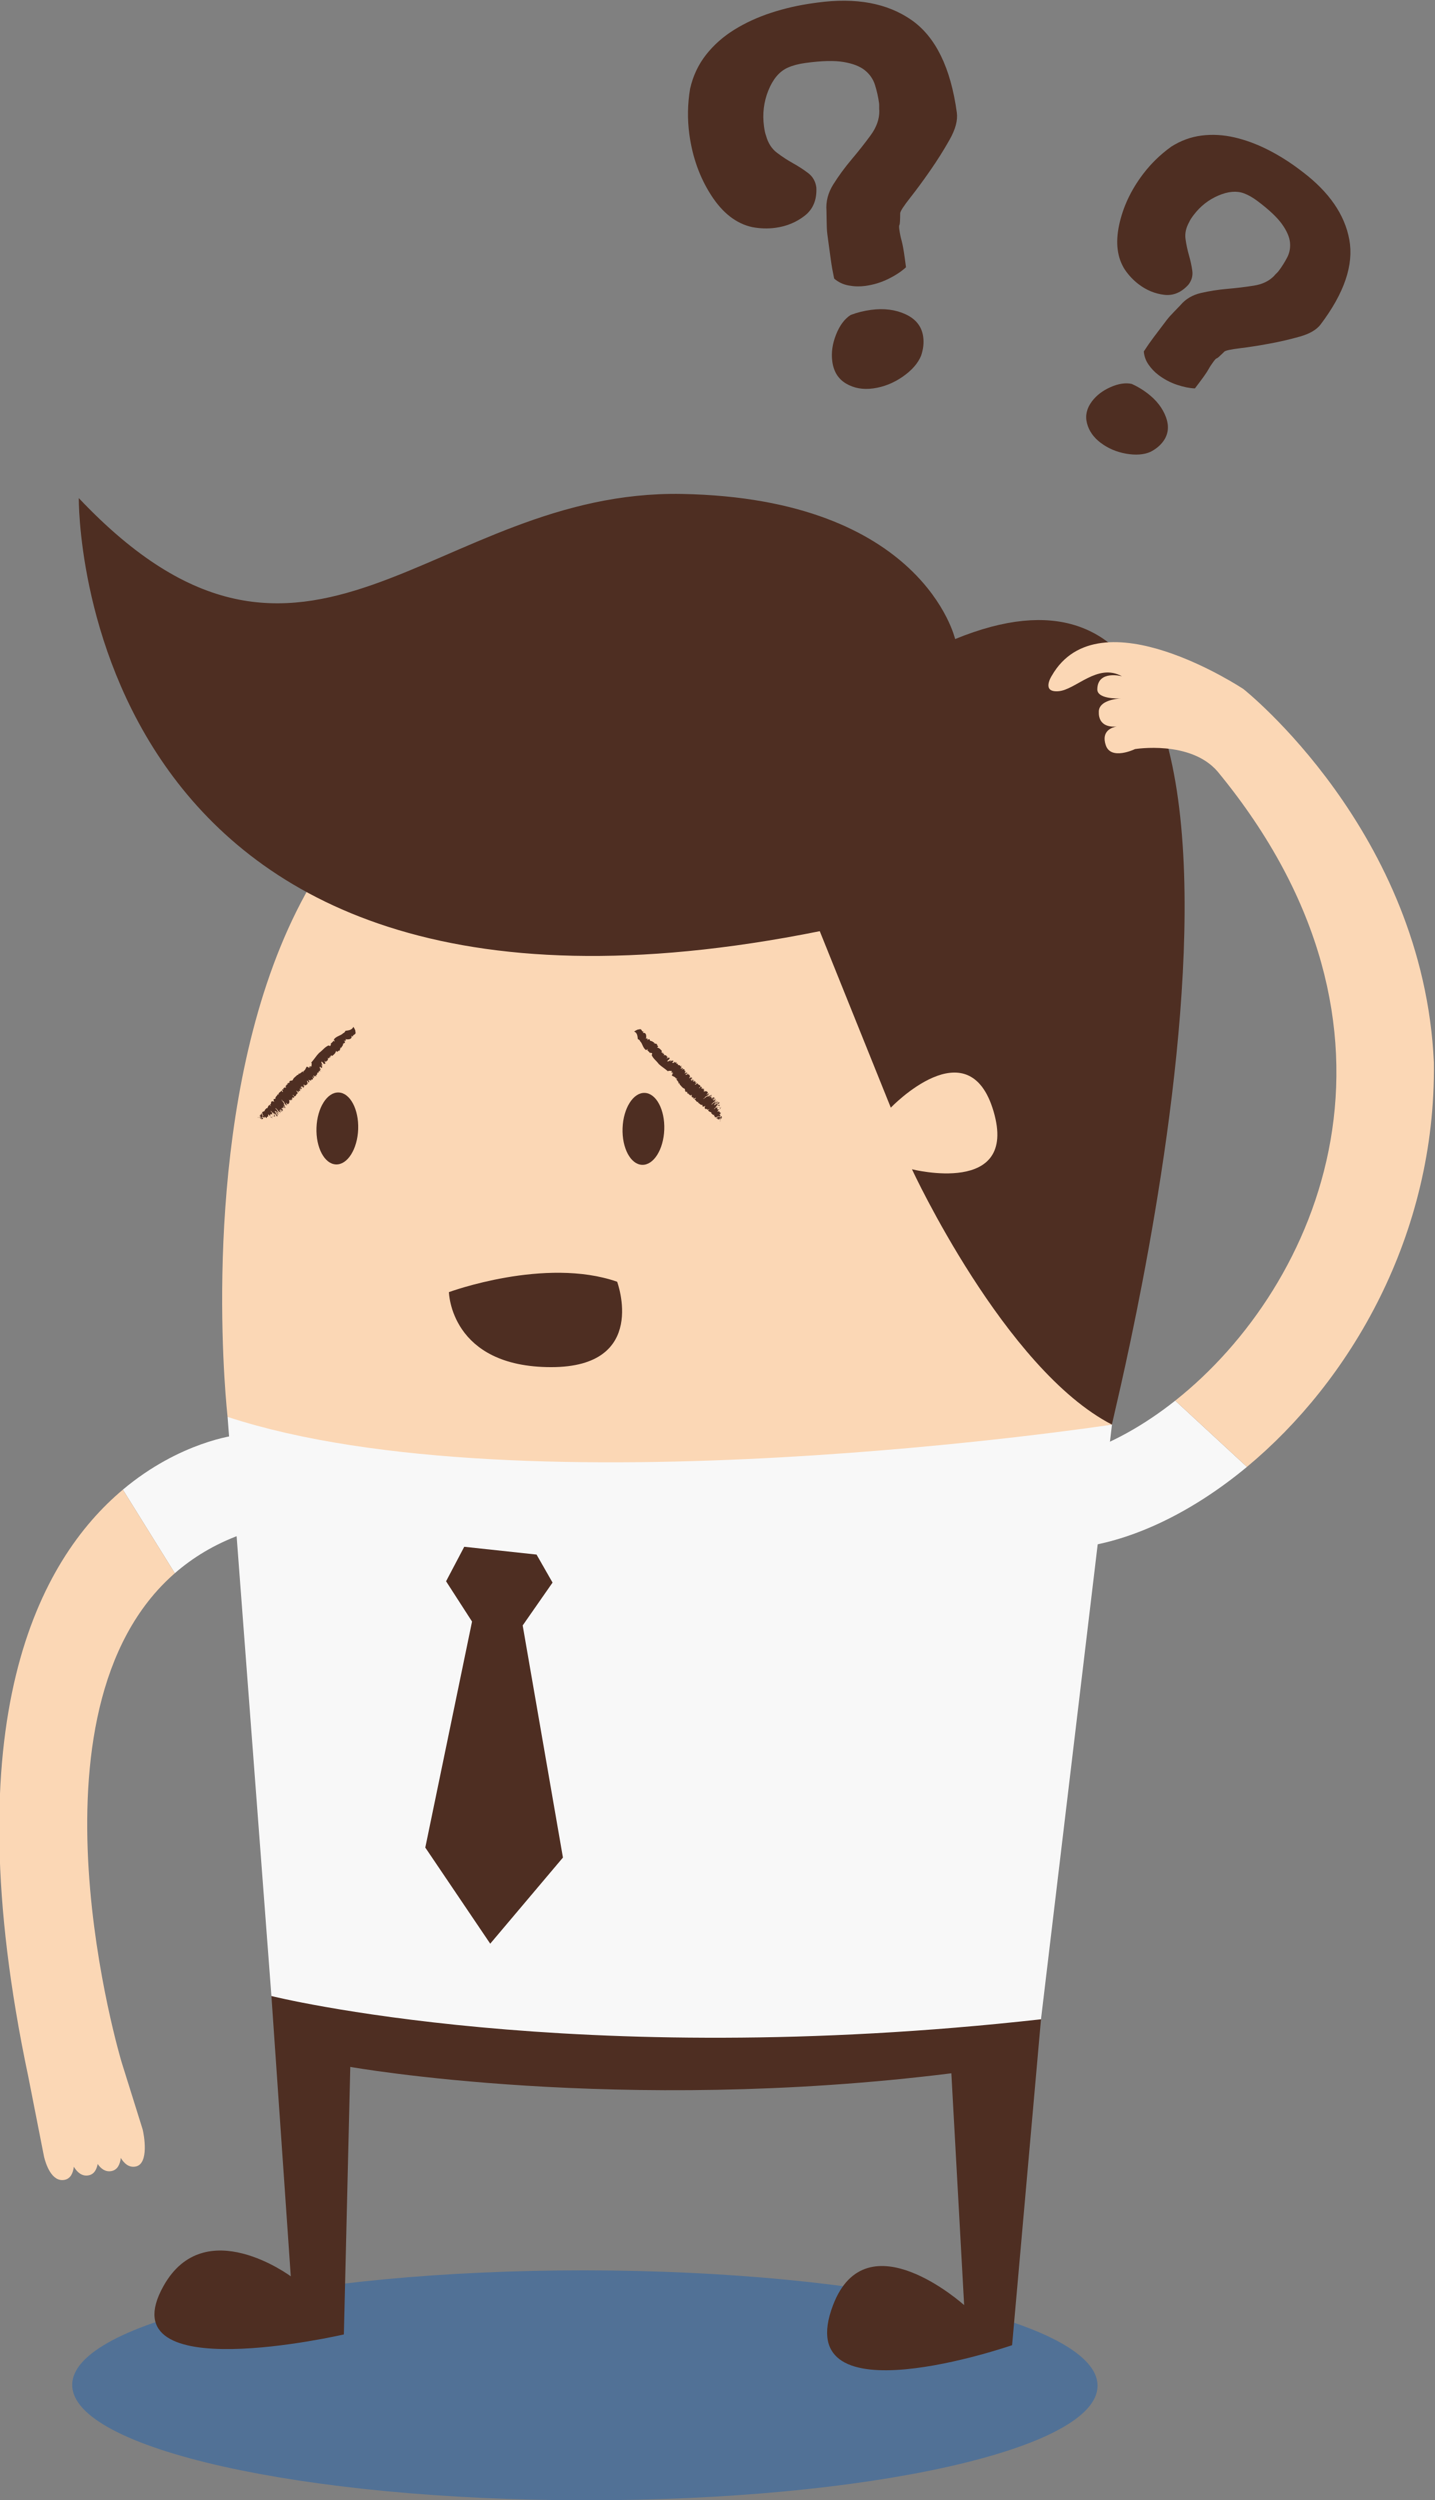 <?xml version="1.0" encoding="UTF-8" standalone="no"?>
<svg
   xmlns:dc="http://purl.org/dc/elements/1.1/"
   xmlns:cc="http://creativecommons.org/ns#"
   xmlns:rdf="http://www.w3.org/1999/02/22-rdf-syntax-ns#"
   xmlns:svg="http://www.w3.org/2000/svg"
   xmlns="http://www.w3.org/2000/svg"
   xmlns:sodipodi="http://sodipodi.sourceforge.net/DTD/sodipodi-0.dtd"
   xmlns:inkscape="http://www.inkscape.org/namespaces/inkscape"
   version="1.1"
   id="svg2"
   xml:space="preserve"
   width="368.032"
   height="641.016"
   viewBox="0 0 368.032 641.016"
   sodipodi:docname="man-questionning.svg"
   inkscape:version="1.0.1 (1.0.1+r73)"><rect x="0" y="0" width="368.032" height="641.016" fill="#808080" stroke="none"/><defs
     id="defs6" /><sodipodi:namedview
     pagecolor="#ffffff"
     bordercolor="#666666"
     borderopacity="1"
     objecttolerance="10"
     gridtolerance="10"
     guidetolerance="10"
     inkscape:pageopacity="0"
     inkscape:pageshadow="2"
     inkscape:window-width="1896"
     inkscape:window-height="1019"
     id="namedview4"
     showgrid="false"
     inkscape:zoom="0.55"
     inkscape:cx="-374.75307"
     inkscape:cy="0.93973729"
     inkscape:window-x="1932"
     inkscape:window-y="12"
     inkscape:window-maximized="0"
     inkscape:current-layer="g10" /><g
     id="g10"
     inkscape:groupmode="layer"
     inkscape:label="ink_ext_XXXXXX"
     transform="matrix(1.333,0,0,-1.333,-742.651,728.42)"><path
       style="fill:#517196;fill-opacity:1;fill-rule:nonzero;stroke:none;stroke-width:0.1"
       d="m 160.636,211.626 c -0.003,-11.852 31.649,-21.503 70.695,-21.55 39.045,-0.051 70.698,9.517 70.7,21.369 0.003,11.855 -31.648,21.502 -70.693,21.55 -39.045,0.05 -70.7,-9.517 -70.702,-21.369"
       id="path16" /><path
       style="fill:#4e2e22;fill-opacity:1;fill-rule:nonzero;stroke:none;stroke-width:0.1"
       d="m 210.637,717.121 6.429,-506.835 h 25.318 l 6.515,500.578 -38.262,6.257"
       id="path18" /><path
       style="fill:#f8f8f8;fill-opacity:1;fill-rule:nonzero;stroke:#5a5a5a;stroke-width:0.75;stroke-miterlimit:4;stroke-dasharray:none;stroke-opacity:1"
       d="m 223.137,691.751 2.172,-40.174 241.825,-7.601 32.112,31.054 -30.485,24.322 -245.624,-7.601"
       id="path20" /><path
       style="fill:#f8f8f8;fill-opacity:1;fill-rule:nonzero;stroke:#5a5a5a;stroke-width:0.75;stroke-miterlimit:4;stroke-dasharray:none;stroke-opacity:1"
       d="m 239.604,636.736 -1.087,-84.088 -134.724,-5.972 -33.202,59.616 30.403,40.702 138.61,-10.258"
       id="path22" /><path
       style="fill:#f8f8f8;fill-opacity:1;fill-rule:nonzero;stroke:#5a5a5a;stroke-width:0.75;stroke-miterlimit:4;stroke-dasharray:none;stroke-opacity:1"
       d="m 225.309,534.575 1.086,-75.504 219.353,-4.17 24.888,35.173 -27.688,57.931 -217.639,-13.43"
       id="path24" /><path
       d="m 237.947,431.526 -1.085,-94.617 -175.896,-3.501 -28.146,56.132 41.517,48.043 163.61,-6.057"
       style="fill:#f8f8f8;fill-opacity:1;fill-rule:nonzero;stroke:#5a5a5a;stroke-width:0.75;stroke-miterlimit:4;stroke-dasharray:none;stroke-opacity:1"
       id="path26"
       sodipodi:nodetypes="cccccc" /><path
       d="m -217.734,377.001 1.086,-34.748 123.096,-9.228 27.145,21.987 -26.059,30.13 -125.268,-8.141"
       style="fill:#f8f8f8;fill-opacity:1;fill-rule:nonzero;stroke:#5a5a5a;stroke-width:0.75;stroke-miterlimit:4;stroke-dasharray:none;stroke-opacity:1"
       id="path28" /><path
       d="m -14.164,326.243 2.172,-38.546 -101.895,-14.029 -36.117,26.774 35.831,25.602 100.009,0.199"
       style="fill:#f8f8f8;fill-opacity:1;fill-rule:nonzero;stroke:#5a5a5a;stroke-width:0.75;stroke-miterlimit:4;stroke-dasharray:none;stroke-opacity:1"
       id="path30" /><path
       d="m 571.018,87.743 c -0.006,-12.212 44.154,-22.149 98.631,-22.19 54.479,-0.044 98.645,9.822 98.65,22.036 0.006,12.213 -44.153,22.147 -98.63,22.188 -54.477,0.043 -98.646,-9.822 -98.651,-22.034"
       style="fill:#517196;fill-opacity:1;fill-rule:nonzero;stroke:none;stroke-width:0.1"
       id="path32" /><path
       d="m 609.348,162.542 3.725,-53.912 c 0,0 -16.54,12.303 -24.477,-1.845 -11.182,-19.935 34.693,-9.332 34.693,-9.332 l 1.232,51.456 c 0,0 51.671,-9.216 115.645,-1.23 l 2.462,-44.587 c 0,0 -18.762,16.917 -25.222,0 -8.638,-22.627 34.448,-7.708 34.448,-7.708 l 5.56,62.683 c 0,0 -55.592,14.097 -148.066,4.475"
       style="fill:#4e2e22;fill-opacity:1;fill-rule:nonzero;stroke:none;stroke-width:0.1"
       id="path34" /><path
       d="m 600.916,273.929 c 0,0 -20.756,181.146 122.66,123.321 0,0 45.421,-32.267 47.497,-124.808 -138.49,-29.631 -170.157,1.487 -170.157,1.487"
       style="fill:#fbd7b5;fill-opacity:1;fill-rule:nonzero;stroke:none;stroke-width:0.1"
       id="path36" /><path
       d="m 572.285,450.65 c 0,0 -1.267,-112.232 142.566,-83.3 l 13.666,-33.942 c 0,0 14.969,15.657 19.773,-0.718 4.806,-16.375 -15.703,-11.13 -15.703,-11.13 0,0 17.811,-38.486 38.486,-49.118 -0.685,-1.372 47.072,182.725 -30.179,151.094 0,0 -6.161,27.039 -52.527,27.909 -48.054,0.902 -72.155,-47.235 -116.082,-0.795"
       style="fill:#4e2e22;fill-opacity:1;fill-rule:nonzero;stroke:none;stroke-width:0.1"
       id="path38" /><path
       d="m 626.039,329.259 c -0.141,-3.821 -2.048,-6.855 -4.264,-6.773 -2.212,0.081 -3.895,3.243 -3.756,7.065 0.139,3.823 2.046,6.856 4.261,6.776 2.214,-0.081 3.897,-3.245 3.759,-7.068"
       style="fill:#4e2e22;fill-opacity:1;fill-rule:nonzero;stroke:none;stroke-width:0.1"
       id="path40" /><path
       d="m 684.931,329.181 c -0.139,-3.822 -2.046,-6.854 -4.263,-6.773 -2.214,0.079 -3.897,3.242 -3.758,7.065 0.139,3.822 2.049,6.855 4.262,6.774 2.215,-0.08 3.897,-3.244 3.759,-7.066"
       style="fill:#4e2e22;fill-opacity:1;fill-rule:nonzero;stroke:none;stroke-width:0.1"
       id="path42" /><path
       d="m 600.916,273.929 8.432,-111.387 c 0,0 58.088,-14.546 148.066,-4.475 l 13.659,114.375 c 0,0 -113.008,-17.264 -170.157,1.487"
       style="fill:#f8f8f8;fill-opacity:1;fill-rule:nonzero;stroke:none;stroke-width:0.1"
       id="path44" /><path
       d="m 602.578,270.4 0.71,-19.176 c -4.909,-1.814 -9.044,-4.328 -12.525,-7.363 l -9.995,16.076 c 11.06,9.287 21.81,10.463 21.81,10.463"
       style="fill:#f8f8f8;fill-opacity:1;fill-rule:nonzero;stroke:none;stroke-width:0.1"
       id="path46" /><path
       d="m 580.768,259.937 9.995,-16.076 c -30.556,-26.624 -10.232,-94.063 -10.232,-94.063 l 4.043,-12.915 c 0.228,-0.905 1.318,-6.639 -1.365,-7.141 -1.289,-0.241 -2.208,0.607 -2.84,1.656 -0.142,-1.174 -0.6,-2.299 -1.799,-2.526 -1.167,-0.218 -2.029,0.456 -2.653,1.368 -0.188,-1.048 -0.662,-1.986 -1.746,-2.189 -1.288,-0.242 -2.206,0.604 -2.839,1.656 -0.144,-1.179 -0.602,-2.303 -1.798,-2.526 -2.507,-0.468 -3.622,3.166 -3.93,4.432 l -3.031,15.408 c -14.561,68.873 2.143,99.437 18.195,112.916"
       style="fill:#fbd7b5;fill-opacity:1;fill-rule:nonzero;stroke:none;stroke-width:0.1"
       id="path48" /><path
       d="m 646.448,248.948 -3.497,-6.636 4.997,-7.747 -8.994,-43.47 12.493,-18.488 13.991,16.566 -7.746,44.644 5.746,8.244 -3.078,5.388 -13.912,1.499"
       style="fill:#4e2e22;fill-opacity:1;fill-rule:nonzero;stroke:none;stroke-width:0.1"
       id="path50" /><path
       d="m 772.782,412.115 c 0.137,0.005 0.218,0.01 0.218,0.01 0,0 -0.082,-0.002 -0.218,-0.01"
       style="fill:#fbd7b5;fill-opacity:1;fill-rule:nonzero;stroke:none;stroke-width:0.1"
       id="path52" /><path
       d="M 768.569,268.226 766.001,249 c 10.05,1.567 20.975,6.963 31.035,15.311 l -13.794,12.746 c -4.802,-3.805 -9.789,-6.799 -14.673,-8.831"
       style="fill:#f8f8f8;fill-opacity:1;fill-rule:nonzero;stroke:none;stroke-width:0.1"
       id="path54" /><path
       d="M 833.004,342.104 C 831,386.5 796.37,413.917 796.37,413.917 c 0,0 -27.745,18.458 -36.87,2.583 0,0 -2.125,-3.25 1.25,-3 3.375,0.25 7.5,5.5 12.25,2.875 0,0 -4.702,1.27 -4.75,-2.5 -0.023,-1.806 3.601,-1.793 4.532,-1.76 0.136,0.008 0.218,0.01 0.218,0.01 0,0 -0.081,-0.005 -0.218,-0.01 -0.877,-0.053 -4.154,-0.388 -4.246,-2.474 -0.136,-3.062 2.575,-3.018 3.444,-2.927 0.164,0.028 0.27,0.036 0.27,0.036 0,0 -0.105,-0.019 -0.27,-0.036 -0.794,-0.135 -3.044,-0.771 -2.105,-3.589 1,-3 5.625,-0.75 5.625,-0.75 0,0 10.625,1.75 15.867,-4.285 41.107,-49.83 19.613,-99.057 -8.125,-121.033 l 13.794,-12.746 c 19.894,16.509 36.394,44.611 35.968,77.793"
       style="fill:#fbd7b5;fill-opacity:1;fill-rule:nonzero;stroke:none;stroke-width:0.1"
       id="path56" /><path
       d="m 771.98,406.714 c 0.165,0.017 0.27,0.036 0.27,0.036 0,0 -0.106,-0.008 -0.27,-0.036"
       style="fill:#fbd7b5;fill-opacity:1;fill-rule:nonzero;stroke:none;stroke-width:0.1"
       id="path58" /><path
       d="m 606.724,331.556 c -0.031,-0.107 0.19,-0.139 0.022,-0.117 -0.061,0.088 -0.101,0.16 -0.022,0.117"
       style="fill:#4e2e22;fill-opacity:1;fill-rule:nonzero;stroke:none;stroke-width:0.1"
       id="path60" /><path
       d="m 625.499,348.047 c 0.232,-0.713 -0.523,-0.457 -0.478,-1.002 -0.009,-0.047 -0.242,0.287 -0.247,0.162 0.117,-0.609 -0.469,-0.705 -1.032,-0.654 l -0.054,0.093 c -0.105,0.009 0.061,-0.314 -0.03,-0.329 l -0.127,0.153 c 0.128,-0.173 -0.039,-0.168 0.041,-0.308 l -0.28,0.213 0.128,-0.211 c 0.289,-0.514 -0.252,-0.172 -0.182,-0.507 l -0.094,0.124 c 0.029,-0.443 -0.27,-0.621 -0.413,-0.92 l -0.219,0.256 c 0.158,-0.2 0.13,-0.31 0.102,-0.402 -0.201,0.172 0.054,-0.272 -0.114,-0.227 l -0.031,0.048 c 0.129,-0.253 -0.184,0.048 -0.009,-0.235 l -0.17,0.123 c 0.222,-0.296 -0.204,0.076 -0.123,-0.104 l 0.052,-0.055 c 0.018,-0.104 -0.126,0.016 -0.123,-0.065 l -0.032,0.029 c -0.026,-0.152 -0.214,-0.045 -0.02,-0.258 -0.186,0.144 0.017,0.156 -0.256,0.363 -0.097,-0.484 -0.44,-0.711 -0.732,-0.979 l -0.237,0.139 c 0.01,-0.07 -0.076,-0.139 -0.005,-0.273 0.006,0.013 -0.117,0.093 -0.142,0.09 -0.126,0.033 0.151,-0.29 0.006,-0.246 l -0.16,0.228 c 0.099,-0.213 0.007,-0.246 -0.004,-0.354 l -0.09,0.145 c 0.104,-0.248 -0.154,-0.065 -0.106,-0.236 l -0.089,0.142 c -0.226,0.07 0.205,-0.284 0.045,-0.265 l -0.107,0.152 c 0.127,-0.292 -0.06,-0.324 -0.065,-0.467 l -0.043,0.055 c -0.056,-0.101 -0.203,-0.106 -0.205,-0.283 -0.081,0.027 -0.258,0.312 -0.303,0.191 0.224,-0.247 -0.054,-0.232 0.247,-0.47 -0.109,-0.024 -0.308,-0.033 -0.281,-0.161 -0.052,0.124 -0.307,0.274 -0.265,0.349 l -0.181,0.11 c -0.084,0.109 0.078,0.008 -0.05,0.123 -0.022,-0.037 -0.023,-0.215 -0.086,-0.198 0.08,-0.203 0.282,-0.535 0.218,-0.647 -0.044,0.134 -0.269,0.253 -0.278,0.322 l 0.298,-0.591 c -0.021,-0.039 -0.182,0.19 -0.168,0.086 l 0.113,-0.188 c -0.038,0.02 -0.071,-0.173 -0.304,0.061 -0.098,0.083 0.005,0.095 -0.107,0.152 -0.055,-0.051 0.019,-0.138 -0.034,-0.192 l -0.03,0.032 c -0.07,0.004 -0.017,-0.202 0.144,-0.302 0.032,0.016 -0.141,0.139 -0.039,0.102 0.101,-0.166 0.071,-0.264 0.017,-0.316 l -0.13,0.196 c 0.095,-0.26 0.07,-0.393 0.057,-0.548 0.103,-0.118 -0.157,0.241 -0.089,0.19 -0.252,0.066 -0.019,-0.428 -0.32,-0.271 -0.004,0.034 0.155,-0.159 0.125,-0.127 -0.064,-0.032 -0.213,0.14 -0.191,0.048 -0.092,0.096 -0.014,-0.071 -0.022,-0.132 0.045,-0.088 -0.052,0.041 -0.031,0.078 0.025,-0.127 -0.033,-0.452 -0.273,-0.408 0.06,-0.064 0.144,-0.302 0.112,-0.317 l -0.126,0.162 c -0.106,0.071 -0.075,-0.09 -0.196,0.038 0.111,-0.237 0.071,0.347 0.125,0.137 -0.134,0.111 0.113,-0.337 -0.057,-0.114 -0.047,-0.052 0.057,-0.269 -0.121,-0.169 0.037,-0.012 -0.148,0.25 -0.18,0.202 -0.049,-0.092 0.045,-0.091 0.031,-0.196 l 0.018,-0.097 c 0.131,-0.152 -0.084,-0.038 0.093,-0.181 -0.119,0.115 -0.04,-0.171 -0.253,0.084 l -0.163,0.205 c -0.02,-0.043 0.131,-0.253 0.182,-0.362 l -0.089,0.08 c 0.26,-0.305 -0.099,-0.043 0.069,-0.308 -0.159,0.044 -0.179,-0.142 -0.376,0.017 0.029,-0.137 0.078,-0.286 -0.037,-0.274 l -0.06,0.129 c -0.115,0.056 -0.053,-0.031 -0.044,-0.11 -0.032,0.051 -0.229,0.11 -0.364,0.179 0.028,-0.134 0.19,-0.281 0.272,-0.383 -0.31,0.253 0.025,-0.319 -0.272,-0.103 -0.018,0.057 -0.055,0.211 -0.163,0.248 -0.309,0.253 0.1,-0.302 -0.102,-0.227 l 0.237,-0.229 c -0.168,0.122 0.016,-0.24 -0.198,0.016 0.052,-0.111 -0.162,0.003 0.059,-0.229 -0.303,0.092 -0.191,-0.39 -0.649,-0.028 0.018,-0.056 -0.063,-0.055 0.056,-0.169 0.148,-0.108 -0.044,0.132 0.048,0.051 l 0.072,-0.125 c -0.086,0.02 -0.131,0.01 -0.272,0.242 -0.217,0.072 0.273,-0.486 0.081,-0.487 -0.083,0.102 -0.124,0.132 -0.143,0.088 l 0.091,-0.223 c -0.105,-0.024 -0.24,0.189 -0.39,0.355 -0.013,-0.061 -0.066,-0.094 0.028,-0.235 l -0.232,0.17 c 0.168,-0.122 0.059,-0.129 0.077,-0.185 l -0.018,0.056 c -0.071,0.065 -0.075,-0.017 -0.079,-0.058 0.098,-0.098 0.18,-0.101 0.23,-0.11 0.047,-0.091 10e-4,-0.1 0.053,-0.209 -0.137,0.171 -0.165,0.062 -0.21,0.053 -0.065,0.005 0.092,-0.182 0.077,-0.186 -0.076,0.085 -0.068,-0.035 -0.148,0.109 -0.013,0.038 0.101,-0.06 0.053,0.033 -0.078,0.043 -0.208,0.194 -0.159,0.044 0.038,-0.113 0.297,-0.317 0.138,-0.273 l -0.112,0.197 -0.139,0.03 0.13,-0.153 -0.069,0.066 c 0.122,-0.175 -0.053,-0.134 0.091,-0.324 -0.018,-0.044 -0.159,0.045 -0.205,0.035 l -0.005,0.017 c -0.116,0.056 -0.114,-0.046 -0.054,-0.174 l -0.027,0.034 c -0.032,-0.006 -0.058,-0.073 -0.005,-0.183 -0.152,0.068 -0.52,0.551 -0.409,0.312 -0.047,-0.051 0.163,-0.347 0.269,-0.424 -0.183,0.018 -0.071,-0.319 -0.364,-0.164 l 0.087,-0.162 c -0.19,-0.063 -0.131,-0.434 -0.501,-0.237 -0.017,0.099 -0.131,0.154 -0.207,0.238 0.086,-0.163 -0.163,0.103 0.029,-0.137 0.124,-0.132 0.179,-0.2 0.266,-0.221 -0.017,-0.145 -0.141,-0.256 -0.298,-0.17 0.078,-0.042 0.097,-0.099 0.116,-0.155 -0.187,0.221 -0.275,0.2 -0.253,0.083 l 0.11,-0.137 -0.149,0.109 c 0.02,-0.057 0.226,-0.293 0.068,-0.206 l -0.138,0.128 c 0.048,-0.15 0.145,-0.391 -0.005,-0.325 l -0.212,0.155 c -0.004,-0.04 0.062,-0.189 0.15,-0.209 -0.19,0.038 -0.259,0.003 -0.434,0.144 0.21,-0.538 0.007,-0.748 -0.194,-0.874 l -0.082,0.103 c -0.129,0.051 0.128,-0.194 0.035,-0.155 -0.068,0.108 -0.217,0.173 -0.283,0.321 -0.159,0.044 0.066,-0.247 0.062,-0.331 0.109,-0.135 -0.038,0.114 0.099,-0.058 0.034,-0.053 -0.182,0.019 -0.019,-0.186 -0.085,0.062 -0.199,0.217 -0.261,0.305 l 0.043,-0.132 c -0.253,0.184 -0.249,0.51 -0.552,0.745 l -0.01,-0.064 c -0.218,0.173 -0.106,0.319 -0.263,0.306 0.045,-0.133 0.262,-0.449 0.376,-0.502 -0.038,-0.13 0.375,-0.502 0.268,-0.568 -0.128,0.093 0.049,0.094 -0.112,0.239 -0.183,0.119 -0.009,-0.165 -0.096,-0.145 0.109,-0.035 0.247,-0.265 0.252,-0.326 -0.129,0.052 -0.133,0.213 -0.218,0.174 0.089,-0.122 0.103,-0.262 0.226,-0.293 0.204,-0.278 -0.132,0.01 0.009,-0.221 -0.183,0.161 -0.303,0.477 -0.455,0.502 0.166,-0.163 0.12,-0.315 0.387,-0.538 -0.073,0.023 -0.198,0.157 -0.271,0.282 -0.136,0.071 0.183,-0.404 -0.137,-0.072 l 0.144,-0.19 -0.228,0.152 c -0.038,-0.029 0.099,-0.344 -0.136,-0.073 0.012,-0.038 -0.079,-0.099 0.116,-0.255 0.151,-0.068 -0.062,0.186 0.189,-0.038 -0.217,0.172 -0.048,-0.093 -0.017,-0.187 l -0.098,0.099 c 0.019,-0.056 -0.042,-0.069 0.047,-0.191 l -0.146,0.148 0.123,-0.174 c -10e-4,-0.142 -0.264,0.263 -0.292,0.155 l -0.056,0.169 c 0.012,-0.037 -0.144,0.09 -0.133,0.011 l 0.333,-0.471 c 0.017,-0.097 -0.162,0.147 -0.069,-0.035 l -0.104,0.218 c -0.034,0.055 -0.245,0.208 -0.294,0.157 0.011,-0.079 0.144,-0.333 0.267,-0.365 -0.025,-0.026 -0.14,0.029 -0.212,0.153 -0.015,-0.102 0.145,-0.148 0.174,-0.283 -0.107,0.077 -0.293,0.156 -0.456,0.261 l -0.161,0.288 -0.038,-0.029 c -0.125,0.234 -0.154,0.125 -0.308,0.353 -0.053,0.01 -0.021,-0.086 0.003,-0.16 0.36,-0.263 0.316,-0.516 0.6,-0.794 -0.024,-0.168 -0.703,0.668 -0.39,0.113 0.085,-0.063 0.238,-0.331 0.223,-0.191 -0.089,-0.022 0.224,-0.334 0.043,-0.275 -0.055,0.169 -0.324,0.25 -0.405,0.495 0.082,-0.102 0.109,-0.036 0.096,0.001 -0.126,0.092 -0.261,0.304 -0.322,0.249 -0.013,-0.061 -0.06,-0.113 0.085,-0.261 0.153,-0.169 0.042,0.069 0.17,-0.124 -0.022,-0.126 -0.265,0.121 -0.028,-0.209 0.026,0.067 0.194,-0.098 0.297,-0.216 l 0.008,-0.12 -0.09,0.123 c -0.16,0.003 0.156,-0.229 0.044,-0.275 l -0.239,0.188 c -0.151,0.211 0.201,0.025 -0.093,0.325 -0.068,-0.037 0.056,-0.213 -0.069,-0.179 l -0.016,0.098 c -0.029,-0.008 -0.418,0.391 -0.281,0.076 0.043,-0.131 0.088,-0.12 0.191,-0.239 -0.059,-0.115 0.021,-0.259 -0.02,-0.328 -0.192,0.239 -0.123,-0.069 -0.266,0.223 0.148,-0.109 0.266,0.02 0.103,0.266 -0.273,0.242 0.105,0.025 -0.12,0.316 -0.078,-0.057 -0.311,0.212 -0.478,0.376 -0.031,-0.004 0.015,-0.096 0.028,-0.133 0.137,-0.172 0.161,-0.147 0.314,-0.315 -0.121,-0.026 -0.117,-0.186 -0.018,-0.386 -0.099,0.057 -0.236,0.229 -0.219,0.273 -0.051,-0.134 -0.174,-0.202 -0.308,-0.233 0.297,-0.216 -0.045,-0.153 0.193,-0.34 0.103,-0.018 0.314,-0.172 0.394,-0.316 -0.045,-0.009 -0.104,0.118 -0.167,0.164 0.091,-0.18 -0.269,0.182 -0.102,-0.083 0.011,0.164 -0.273,0.342 -0.444,0.567 0.042,-0.174 -0.131,0.152 -0.193,0.096 0.041,-0.172 0.046,-0.333 0.017,-0.44 -0.265,0.122 -0.225,-0.193 -0.296,-0.27 -0.136,0.07 -0.319,0.332 -0.4,0.333 -0.048,-0.05 0.266,-0.221 0.092,-0.181 l -0.034,0.054 c 0.026,-0.076 -0.285,0.036 -0.004,-0.327 l -0.205,0.28 c -0.036,0.01 0.004,-0.061 0.016,-0.099 l -0.186,0.221 c -0.205,0.135 -0.074,-0.117 -0.119,-0.17 l 0.168,-0.123 c 0.019,-0.198 -0.176,-0.1 -0.214,-0.229 l -0.13,0.152 0.029,-0.135 c -0.116,0.156 -0.245,0.207 -0.165,0.062 l -0.193,0.483 c 0.116,-0.055 0.12,-0.216 0.274,-0.342 0.134,-0.111 0.176,0 0.062,0.155 -0.045,-0.01 -0.017,-0.045 0.007,-0.12 -0.194,0.199 -0.142,0.233 -0.241,0.391 -0.009,-0.023 -0.087,0.02 -0.032,-0.048 -0.059,0.129 -0.041,0.172 0.005,0.224 0.038,-0.113 0.134,-0.112 0.173,-0.183 -0.158,0.186 -0.159,0.287 -0.048,0.293 0.233,-0.171 0,0.243 0.125,0.251 0.135,-0.212 0.229,-0.395 0.25,-0.51 0.129,-0.052 0.047,0.051 0.177,0 -0.1,0.157 -0.272,0.384 -0.286,0.522 l 0.125,-0.134 c -0.008,0.12 -0.187,0.322 -0.082,0.346 0.18,0.04 0.304,0.15 0.411,0.214 l 0.124,-0.132 c -0.208,0.337 0.075,0.259 0.029,0.45 0.234,-0.028 0.139,0.356 0.408,0.175 0.114,0.289 0.203,0.551 0.462,0.692 l 0.14,-0.231 c -0.091,0.181 0.127,-0.091 0.138,-0.028 -0.184,0.119 -0.13,0.252 -0.212,0.397 0.233,-0.07 0.205,0.208 0.166,0.422 l 0.125,-0.134 c -0.142,0.333 0.16,0.198 0.304,0.251 0.062,-0.045 0.195,-0.157 0.214,-0.114 -0.139,0.273 -0.095,0.284 -0.132,0.497 0.061,0.055 0.21,0.09 0.349,0.06 -0.043,0.517 0.372,0.529 0.448,0.932 l 0.16,-0.146 c -0.07,0.552 0.495,0.497 0.539,0.851 l 0.224,-0.291 c 0.137,-0.029 0.08,0.199 -0.11,0.379 0.138,-0.028 0.039,0.272 0.279,0.083 0.11,0.007 -0.033,0.196 -0.012,0.281 0.22,0.011 0.248,0.076 0.323,0.235 l -0.045,-0.009 c 0.04,-0.073 0.143,-0.19 0.189,-0.18 -0.023,0.117 0.232,0.074 -0.104,0.361 0.297,-0.073 0.165,0.422 0.519,0.279 -0.091,0.081 -0.075,0.126 -0.115,0.199 0.111,0.104 0.393,0.028 0.348,0.261 0.058,-0.029 0.106,-0.178 0.161,-0.146 l -0.114,0.197 c 0.036,0.331 0.526,0.16 0.655,0.353 0.145,0.437 0.533,0.626 0.792,0.908 l 0.056,-0.068 c -0.128,0.336 0.452,-0.058 0.193,0.387 0.078,-0.042 0.112,0.048 0.208,-0.093 -0.081,0.245 0.362,0.022 0.272,0.345 l 0.004,-0.06 c 0.24,-0.046 0.162,0.239 0.395,0.212 l 0.065,-0.147 c 0.158,-0.086 -0.139,0.372 0.168,0.077 0.023,0.027 -0.124,0.176 -0.131,0.153 0.366,0.105 0.461,0.55 0.664,0.86 0.359,-0.019 0.485,-0.523 0.426,-0.151 0.067,-0.051 -0.098,0.128 -0.038,0.064 -0.02,0.141 0.406,-0.272 0.298,-0.071 -0.189,0.179 -0.069,0.134 -0.174,0.253 0.23,-0.023 0.41,-0.177 0.371,0.053 l 0.084,-0.109 c -0.149,0.386 0.115,0.342 -0.091,0.757 0.544,0.592 0.952,1.286 1.5,1.843 0.633,0.448 1.062,1.098 1.805,1.44 0.375,-0.146 0.379,-0.13 0.433,0.113 l 0.079,-0.099 c -0.189,0.226 0.087,0.115 -0.086,0.338 0.253,0.151 0.399,0.388 0.619,0.587 -0.013,-0.054 0.128,-0.25 0.158,-0.199 l -0.083,0.18 0.063,-0.056 c 0,0.059 -0.066,0.196 -0.158,0.24 0.388,0.687 1.331,0.734 1.831,1.274 0.212,0.023 0.321,0.272 0.423,0.442 0.678,0.078 1.267,0.176 1.509,0.76 0,0 0.453,-0.619 0.393,-0.906"
       style="fill:#4e2e22;fill-opacity:1;fill-rule:nonzero;stroke:none;stroke-width:0.1"
       id="path62" /><path
       d="m 606.787,331.652 c 0.113,-0.096 0.216,-0.114 0.307,-0.295 l -0.307,0.295"
       style="fill:#4e2e22;fill-opacity:1;fill-rule:nonzero;stroke:none;stroke-width:0.1"
       id="path64" /><path
       d="m 609.096,331.673 c -0.028,0.034 0.058,-0.028 0.078,-0.043 -0.009,-0.023 0.058,-0.128 -0.005,-0.083 l -0.073,0.126"
       style="fill:#4e2e22;fill-opacity:1;fill-rule:nonzero;stroke:none;stroke-width:0.1"
       id="path66" /><path
       d="m 609.486,331.902 c 0.082,-0.102 0.08,-0.244 0.049,-0.293 l -0.049,0.293"
       style="fill:#4e2e22;fill-opacity:1;fill-rule:nonzero;stroke:none;stroke-width:0.1"
       id="path68" /><path
       d="m 610.155,331.772 c 0.101,-0.058 0.134,-0.11 0.095,-0.139 l -0.095,0.139"
       style="fill:#4e2e22;fill-opacity:1;fill-rule:nonzero;stroke:none;stroke-width:0.1"
       id="path70" /><path
       d="m 609.979,332.016 c 0.023,0.025 0.087,-0.021 0.15,-0.067 -0.076,0.084 -0.013,-0.105 -0.15,0.067"
       style="fill:#4e2e22;fill-opacity:1;fill-rule:nonzero;stroke:none;stroke-width:0.1"
       id="path72" /><path
       d="m 610.904,332.328 c 0.01,0.023 -0.028,0.135 0.084,0.039 -0.085,0.062 0.032,-0.194 -0.084,-0.039"
       style="fill:#4e2e22;fill-opacity:1;fill-rule:nonzero;stroke:none;stroke-width:0.1"
       id="path74" /><path
       d="m 611.085,332.754 0.023,0.025 c 0.059,-0.027 0.103,-0.117 0.095,-0.139 l -0.118,0.114"
       style="fill:#4e2e22;fill-opacity:1;fill-rule:nonzero;stroke:none;stroke-width:0.1"
       id="path76" /><path
       d="m 616.42,338.202 0.01,-0.079 -0.082,0.102 z"
       style="fill:#4e2e22;fill-opacity:1;fill-rule:nonzero;stroke:none;stroke-width:0.1"
       id="path78" /><path
       d="m 618.906,340.422 c -0.021,0.092 0.106,-0.071 0.124,-0.081 -0.021,-0.037 -0.096,0.131 -0.124,0.081"
       style="fill:#4e2e22;fill-opacity:1;fill-rule:nonzero;stroke:none;stroke-width:0.1"
       id="path80" /><path
       d="m 619.814,342.105 -0.008,-0.011 -0.176,0.205 z"
       style="fill:#4e2e22;fill-opacity:1;fill-rule:nonzero;stroke:none;stroke-width:0.1"
       id="path82" /><path
       d="m 695.639,330.763 c 0.102,-0.026 0.139,0.188 0.114,0.025 -0.087,-0.062 -0.158,-0.102 -0.114,-0.025"
       style="fill:#4e2e22;fill-opacity:1;fill-rule:nonzero;stroke:none;stroke-width:0.1"
       id="path84" /><path
       d="m 680.029,348.45 c 0.7,0.247 0.432,-0.493 0.965,-0.432 0.046,-0.008 -0.287,-0.245 -0.165,-0.245 0.598,0.131 0.676,-0.433 0.613,-0.98 l -0.093,-0.055 c -0.011,-0.102 0.307,0.069 0.32,-0.019 l -0.151,-0.127 c 0.17,0.129 0.162,-0.033 0.301,0.049 l -0.215,-0.278 0.209,0.129 c 0.507,0.297 0.161,-0.238 0.489,-0.16 l -0.122,-0.095 c 0.432,0.041 0.597,-0.243 0.885,-0.372 l -0.254,-0.22 c 0.199,0.16 0.306,0.136 0.395,0.111 -0.173,-0.199 0.266,0.061 0.218,-0.103 l -0.047,-0.032 c 0.248,0.133 -0.053,-0.18 0.228,-10e-4 l -0.125,-0.169 c 0.295,0.225 -0.078,-0.199 0.099,-0.115 l 0.056,0.051 c 0.101,0.021 -0.019,-0.122 0.059,-0.117 l -0.028,-0.032 c 0.147,-0.02 0.038,-0.205 0.251,-0.011 -0.146,-0.184 -0.151,0.011 -0.36,-0.26 0.469,-0.078 0.681,-0.405 0.935,-0.68 l -0.141,-0.232 c 0.069,0.011 0.133,-0.07 0.266,0.004 -0.013,0.004 -0.094,-0.118 -0.091,-0.141 -0.036,-0.123 0.286,0.155 0.24,0.014 l -0.227,-0.162 c 0.21,0.101 0.24,0.013 0.345,0.005 l -0.144,-0.09 c 0.245,0.108 0.061,-0.148 0.229,-0.095 l -0.142,-0.091 c -0.073,-0.222 0.282,0.206 0.261,0.052 l -0.151,-0.11 c 0.288,0.132 0.314,-0.047 0.453,-0.048 l -0.054,-0.043 c 0.097,-0.051 0.098,-0.194 0.27,-0.19 -0.028,-0.08 -0.311,-0.261 -0.194,-0.3 0.247,0.226 0.225,-0.046 0.464,0.254 0.021,-0.105 0.025,-0.298 0.15,-0.268 -0.122,-0.053 -0.274,-0.305 -0.346,-0.267 l -0.113,-0.179 c -0.107,-0.084 -0.004,0.077 -0.121,-0.052 0.036,-0.02 0.209,-0.015 0.192,-0.077 0.2,0.083 0.528,0.29 0.636,0.231 -0.132,-0.046 -0.253,-0.268 -0.321,-0.278 l 0.584,0.305 c 0.037,-0.018 -0.19,-0.181 -0.089,-0.165 l 0.187,0.115 c -0.02,-0.037 0.168,-0.064 -0.067,-0.295 -0.084,-0.098 -0.092,10e-4 -0.152,-0.109 0.05,-0.052 0.136,0.022 0.188,-0.027 l -0.033,-0.03 c -0.005,-0.069 0.197,-0.01 0.298,0.149 -0.015,0.03 -0.139,-0.142 -0.099,-0.041 0.164,0.103 0.258,0.076 0.308,0.025 l -0.194,-0.131 c 0.256,0.1 0.384,0.08 0.535,0.072 0.118,0.103 -0.238,-0.16 -0.188,-0.093 -0.071,-0.246 0.417,-0.005 0.256,-0.301 -0.032,-0.005 0.159,0.156 0.128,0.125 0.03,-0.061 -0.142,-0.211 -0.052,-0.186 -0.095,-0.092 0.069,-0.012 0.128,-0.018 0.087,0.047 -0.041,-0.052 -0.077,-0.033 0.124,0.029 0.441,-0.018 0.391,-0.252 0.064,0.061 0.299,0.149 0.313,0.119 l -0.162,-0.128 c -0.071,-0.103 0.086,-0.069 -0.041,-0.19 0.233,0.114 -0.338,0.057 -0.131,0.116 -0.112,-0.133 0.331,0.12 0.11,-0.052 0.049,-0.043 0.263,0.064 0.162,-0.111 0.013,0.036 -0.249,-0.151 -0.202,-0.18 0.09,-0.045 0.091,0.046 0.192,0.035 l 0.095,0.021 c 0.151,0.131 0.035,-0.08 0.179,0.095 -0.116,-0.119 0.166,-0.033 -0.088,-0.247 l -0.204,-0.166 c 0.042,-0.016 0.25,0.135 0.357,0.189 l -0.08,-0.09 c 0.304,0.263 0.04,-0.094 0.302,0.077 -0.047,-0.156 0.133,-0.169 -0.026,-0.364 0.134,0.032 0.281,0.083 0.266,-0.028 l -0.127,-0.062 c -0.057,-0.112 0.029,-0.051 0.106,-0.039 -0.05,-0.033 -0.113,-0.225 -0.184,-0.358 0.133,0.031 0.278,0.191 0.381,0.274 -0.255,-0.307 0.311,0.034 0.093,-0.26 -0.055,-0.019 -0.208,-0.058 -0.246,-0.165 -0.255,-0.306 0.297,0.106 0.219,-0.091 l 0.229,0.236 c -0.123,-0.167 0.236,0.022 -0.02,-0.194 0.109,0.056 -0.007,-0.156 0.225,0.066 -0.098,-0.297 0.375,-0.174 0.01,-0.628 0.056,0.019 0.052,-0.06 0.167,0.059 0.109,0.146 -0.129,-0.046 -0.048,0.044 l 0.123,0.076 c -0.022,-0.085 -0.014,-0.129 -0.243,-0.273 -0.076,-0.212 0.48,0.28 0.478,0.094 -0.103,-0.083 -0.133,-0.125 -0.091,-0.141 l 0.221,0.095 c 0.019,-0.101 -0.192,-0.239 -0.358,-0.39 0.061,-0.009 0.092,-0.06 0.231,0.036 l -0.171,-0.231 c 0.123,0.167 0.127,0.061 0.183,0.081 l -0.056,-0.02 c -0.065,-0.071 0.015,-0.072 0.054,-0.075 0.099,0.098 0.104,0.178 0.114,0.227 0.089,0.048 0.098,0.005 0.205,0.058 -0.171,-0.138 -0.064,-0.162 -0.057,-0.205 -0.006,-0.064 0.179,0.094 0.183,0.081 -0.085,-0.078 0.032,-0.066 -0.109,-0.148 -0.038,-0.014 0.06,0.1 -0.032,0.05 -0.044,-0.077 -0.194,-0.207 -0.047,-0.154 0.112,0.039 0.317,0.298 0.269,0.141 l -0.193,-0.115 -0.034,-0.135 0.153,0.131 -0.066,-0.069 c 0.173,0.123 0.129,-0.047 0.319,0.097 0.042,-0.015 -0.048,-0.155 -0.039,-0.199 l -0.019,-0.006 c -0.057,-0.113 0.042,-0.108 0.17,-0.047 l -0.034,-0.028 c 0.005,-0.029 0.068,-0.053 0.178,0.002 -0.071,-0.149 -0.55,-0.52 -0.315,-0.405 0.049,-0.044 0.342,0.168 0.42,0.273 -0.022,-0.177 0.311,-0.059 0.151,-0.347 l 0.162,0.088 c 0.055,-0.181 0.419,-0.113 0.216,-0.478 -0.095,-0.019 -0.152,-0.132 -0.236,-0.208 0.161,0.089 -0.105,-0.161 0.134,0.033 0.132,0.123 0.2,0.179 0.222,0.264 0.142,-0.012 0.246,-0.128 0.158,-0.283 0.044,0.077 0.099,0.097 0.155,0.117 -0.221,-0.188 -0.202,-0.273 -0.088,-0.247 l 0.137,0.11 -0.111,-0.148 c 0.057,0.021 0.291,0.228 0.204,0.073 l -0.129,-0.138 c 0.147,0.052 0.384,0.153 0.316,0.005 l -0.156,-0.211 c 0.04,-0.002 0.185,0.068 0.209,0.153 -0.042,-0.186 -0.01,-0.251 -0.153,-0.425 0.531,0.219 0.73,0.029 0.848,-0.161 l -0.102,-0.083 c -0.053,-0.126 0.192,0.13 0.151,0.039 -0.106,-0.07 -0.174,-0.216 -0.319,-0.284 -0.047,-0.156 0.243,0.071 0.324,0.07 0.135,0.109 -0.112,-0.041 0.058,0.097 0.053,0.035 -0.022,-0.177 0.182,-0.012 -0.062,-0.084 -0.218,-0.2 -0.305,-0.263 l 0.13,0.047 c -0.185,-0.251 -0.504,-0.257 -0.74,-0.558 l 0.062,-0.009 c -0.173,-0.215 -0.314,-0.111 -0.305,-0.263 0.132,0.048 0.444,0.267 0.5,0.379 0.125,-0.033 0.498,0.379 0.559,0.277 -0.093,-0.126 -0.089,0.045 -0.235,-0.115 -0.121,-0.182 0.161,-0.003 0.139,-0.089 0.037,0.105 0.264,0.248 0.324,0.254 -0.054,-0.126 -0.211,-0.136 -0.175,-0.217 0.121,0.091 0.258,0.108 0.292,0.229 0.276,0.206 -0.013,-0.128 0.215,0.014 -0.162,-0.18 -0.473,-0.306 -0.501,-0.456 0.163,0.166 0.311,0.126 0.535,0.392 -0.025,-0.072 -0.159,-0.196 -0.283,-0.272 -0.072,-0.133 0.399,0.19 0.067,-0.13 l 0.189,0.145 -0.153,-0.225 c 0.027,-0.036 0.337,0.106 0.067,-0.13 0.037,0.014 0.095,-0.074 0.252,0.121 0.07,0.148 -0.184,-0.065 0.042,0.185 -0.173,-0.217 0.089,-0.046 0.181,-0.013 l -0.099,-0.096 c 0.056,0.019 0.067,-0.039 0.188,0.051 l -0.148,-0.146 0.173,0.124 c 0.138,0.003 -0.263,-0.264 -0.158,-0.288 l -0.166,-0.059 c 0.035,0.012 -0.092,-0.141 -0.015,-0.129 l 0.468,0.336 c 0.095,0.02 -0.148,-0.161 0.032,-0.065 l -0.215,-0.107 c -0.054,-0.036 -0.209,-0.245 -0.161,-0.29 0.078,0.013 0.329,0.15 0.363,0.269 0.025,-0.022 -0.032,-0.135 -0.155,-0.209 0.101,-0.012 0.148,0.146 0.28,0.177 -0.077,-0.106 -0.159,-0.288 -0.264,-0.449 l -0.286,-0.165 0.027,-0.037 c -0.231,-0.128 -0.126,-0.152 -0.351,-0.309 -0.012,-0.051 0.082,-0.017 0.155,0.009 0.265,0.357 0.511,0.321 0.791,0.605 0.163,-0.018 -0.67,-0.701 -0.122,-0.382 0.064,0.085 0.33,0.241 0.193,0.222 0.018,-0.085 0.332,0.227 0.269,0.051 -0.167,-0.06 -0.253,-0.322 -0.494,-0.408 0.103,0.083 0.038,0.106 0.002,0.093 -0.093,-0.125 -0.304,-0.262 -0.251,-0.32 0.06,-0.011 0.11,-0.055 0.258,0.091 0.168,0.153 -0.067,0.038 0.125,0.169 0.122,-0.019 -0.125,-0.261 0.202,-0.021 -0.064,0.023 0.101,0.191 0.218,0.294 l 0.118,0.011 -0.122,-0.09 c -0.007,-0.156 0.227,0.157 0.269,0.05 l -0.189,-0.237 c -0.21,-0.153 -0.02,0.194 -0.32,-0.1 0.035,-0.064 0.209,0.061 0.173,-0.062 l -0.096,-0.018 c 0.007,-0.028 -0.391,-0.417 -0.081,-0.276 0.129,0.046 0.119,0.089 0.237,0.194 0.111,-0.054 0.253,0.028 0.32,-0.01 -0.238,-0.192 0.064,-0.116 -0.223,-0.265 0.109,0.148 -0.014,0.258 -0.258,0.093 -0.243,-0.272 -0.021,0.101 -0.311,-0.126 0.054,-0.074 -0.215,-0.308 -0.379,-0.474 0.003,-0.031 0.094,0.017 0.131,0.03 0.171,0.139 0.147,0.161 0.315,0.314 0.022,-0.116 0.179,-0.107 0.377,-0.005 -0.059,-0.098 -0.23,-0.236 -0.274,-0.221 0.13,-0.046 0.194,-0.162 0.22,-0.292 0.219,0.295 0.149,-0.039 0.337,0.198 0.02,0.1 0.176,0.31 0.318,0.392 0.008,-0.044 -0.118,-0.105 -0.165,-0.167 0.179,0.093 -0.183,-0.267 0.079,-0.096 -0.16,0.005 -0.34,-0.276 -0.564,-0.448 0.171,0.046 -0.151,-0.131 -0.099,-0.19 0.169,0.045 0.326,0.055 0.43,0.03 -0.125,-0.26 0.183,-0.212 0.257,-0.279 -0.072,-0.133 -0.332,-0.319 -0.337,-0.397 0.049,-0.045 0.224,0.264 0.181,0.095 l -0.054,-0.035 c 0.074,0.027 -0.042,-0.277 0.317,0.006 l -0.276,-0.208 c -0.012,-0.034 0.059,0.006 0.096,0.02 l -0.22,-0.187 c -0.137,-0.203 0.112,-0.069 0.163,-0.111 l 0.124,0.167 c 0.193,0.023 0.093,-0.167 0.218,-0.2 l -0.152,-0.131 0.133,0.032 c -0.155,-0.118 -0.209,-0.244 -0.065,-0.162 l -0.476,-0.201 c 0.057,0.113 0.213,0.123 0.341,0.276 0.111,0.133 0.004,0.171 -0.15,0.055 0.009,-0.043 0.044,-0.015 0.117,0.011 -0.198,-0.195 -0.23,-0.145 -0.387,-0.247 0.022,-0.007 -0.022,-0.085 0.046,-0.029 -0.127,-0.061 -0.169,-0.046 -0.219,-10e-4 0.112,0.039 0.114,0.133 0.183,0.173 -0.186,-0.159 -0.283,-0.163 -0.286,-0.057 0.172,0.233 -0.238,-0.007 -0.242,0.116 0.211,0.136 0.391,0.232 0.503,0.256 0.053,0.126 -0.048,0.044 0.005,0.171 -0.157,-0.101 -0.381,-0.274 -0.516,-0.292 l 0.134,0.125 c -0.118,-0.01 -0.32,-0.191 -0.339,-0.09 -0.035,0.173 -0.14,0.29 -0.201,0.392 l 0.133,0.124 c -0.334,-0.212 -0.251,0.065 -0.437,0.014 0.032,0.227 -0.345,0.124 -0.16,0.39 -0.28,0.101 -0.534,0.18 -0.664,0.426 l 0.228,0.144 c -0.178,-0.095 0.093,0.125 0.031,0.134 -0.121,-0.182 -0.249,-0.134 -0.392,-0.217 0.074,0.227 -0.198,0.192 -0.407,0.148 l 0.133,0.125 c -0.328,-0.148 -0.189,0.149 -0.237,0.286 0.046,0.062 0.158,0.195 0.116,0.21 -0.268,-0.141 -0.278,-0.099 -0.487,-0.142 -0.053,0.058 -0.083,0.201 -0.05,0.337 -0.505,-0.057 -0.508,0.343 -0.897,0.405 l 0.145,0.159 c -0.539,-0.085 -0.471,0.465 -0.815,0.496 l 0.289,0.227 c 0.031,0.134 -0.192,0.07 -0.372,-0.118 0.03,0.134 -0.265,0.03 -0.074,0.268 -0.003,0.106 -0.193,-0.039 -0.275,-0.021 -0.005,0.213 -0.068,0.238 -0.222,0.306 l 0.009,-0.044 c 0.072,0.042 0.189,0.145 0.181,0.189 -0.115,-0.027 -0.067,0.222 -0.356,-0.112 0.08,0.291 -0.408,0.148 -0.259,0.494 -0.08,-0.09 -0.124,-0.076 -0.196,-0.117 -0.099,0.104 -0.018,0.379 -0.247,0.33 0.03,0.056 0.177,0.108 0.147,0.16 l -0.196,-0.117 c -0.321,0.025 -0.142,0.505 -0.326,0.624 -0.424,0.126 -0.597,0.498 -0.867,0.74 l 0.068,0.055 c -0.33,-0.133 0.068,0.441 -0.373,0.176 0.043,0.076 -0.043,0.108 0.098,0.205 -0.241,-0.087 -0.014,0.349 -0.331,0.252 l 0.059,0.005 c 0.051,0.234 -0.229,0.151 -0.197,0.378 l 0.146,0.066 c 0.087,0.156 -0.367,-0.145 -0.072,0.161 -0.025,0.021 -0.175,-0.125 -0.152,-0.131 -0.094,0.351 -0.525,0.428 -0.823,0.616 0.028,0.35 0.522,0.487 0.159,0.418 0.051,0.066 -0.128,-0.099 -0.063,-0.039 -0.138,-0.024 0.275,0.401 0.076,0.292 -0.18,-0.19 -0.132,-0.072 -0.25,-0.176 0.026,0.223 0.181,0.4 -0.043,0.357 l 0.107,0.084 c -0.379,-0.156 -0.33,0.101 -0.74,-0.111 -0.563,0.508 -1.229,0.883 -1.759,1.397 -0.421,0.599 -1.045,0.996 -1.359,1.705 0.152,0.369 0.137,0.372 -0.099,0.416 l 0.099,0.08 c -0.227,-0.191 -0.11,0.08 -0.332,-0.094 -0.142,0.24 -0.369,0.374 -0.558,0.582 0.054,-0.012 0.248,0.132 0.198,0.158 l -0.177,-0.084 0.055,0.062 c -0.056,-0.002 -0.191,-0.07 -0.237,-0.161 -0.66,0.356 -0.682,1.267 -1.196,1.735 -0.018,0.204 -0.257,0.304 -0.421,0.396 -0.06,0.656 -0.14,1.223 -0.703,1.44 0,0 0.616,0.456 0.894,0.408"
       style="fill:#4e2e22;fill-opacity:1;fill-rule:nonzero;stroke:none;stroke-width:0.1"
       id="path86" /><path
       d="m 695.546,330.821 c 0.098,0.114 0.116,0.213 0.296,0.307 l -0.296,-0.307"
       style="fill:#4e2e22;fill-opacity:1;fill-rule:nonzero;stroke:none;stroke-width:0.1"
       id="path88" /><path
       d="m 695.584,333.058 c -0.034,-0.029 0.029,0.056 0.044,0.077 0.021,-0.008 0.127,0.06 0.08,-0.002 l -0.124,-0.075"
       style="fill:#4e2e22;fill-opacity:1;fill-rule:nonzero;stroke:none;stroke-width:0.1"
       id="path90" /><path
       d="m 695.37,333.429 c 0.103,0.083 0.24,0.086 0.287,0.056 l -0.287,-0.056"
       style="fill:#4e2e22;fill-opacity:1;fill-rule:nonzero;stroke:none;stroke-width:0.1"
       id="path92" /><path
       d="m 695.514,334.081 c 0.059,0.099 0.111,0.133 0.138,0.097 l -0.138,-0.097"
       style="fill:#4e2e22;fill-opacity:1;fill-rule:nonzero;stroke:none;stroke-width:0.1"
       id="path94" /><path
       d="m 695.272,333.902 c -0.024,0.023 0.023,0.086 0.069,0.149 -0.084,-0.077 0.102,-0.01 -0.069,-0.149"
       style="fill:#4e2e22;fill-opacity:1;fill-rule:nonzero;stroke:none;stroke-width:0.1"
       id="path96" /><path
       d="m 694.991,334.79 c -0.021,0.008 -0.133,-0.032 -0.036,0.079 -0.062,-0.083 0.19,0.037 0.036,-0.079"
       style="fill:#4e2e22;fill-opacity:1;fill-rule:nonzero;stroke:none;stroke-width:0.1"
       id="path98" /><path
       d="m 694.58,334.951 -0.024,0.023 c 0.028,0.057 0.116,0.102 0.138,0.095 l -0.114,-0.118"
       style="fill:#4e2e22;fill-opacity:1;fill-rule:nonzero;stroke:none;stroke-width:0.1"
       id="path100" /><path
       d="m 689.401,339.954 0.078,0.012 -0.102,-0.082 z"
       style="fill:#4e2e22;fill-opacity:1;fill-rule:nonzero;stroke:none;stroke-width:0.1"
       id="path102" /><path
       d="m 687.299,342.295 c -0.09,-0.024 0.072,0.104 0.082,0.123 0.036,-0.02 -0.13,-0.098 -0.082,-0.123"
       style="fill:#4e2e22;fill-opacity:1;fill-rule:nonzero;stroke:none;stroke-width:0.1"
       id="path104" /><path
       d="m 685.68,343.123 0.01,-0.008 -0.204,-0.176 z"
       style="fill:#4e2e22;fill-opacity:1;fill-rule:nonzero;stroke:none;stroke-width:0.1"
       id="path106" /><path
       d="m 643.5,297.927 c 0,0 18.5,6.823 32.363,2 0,0 6.137,-16.427 -12.681,-16.427 -19.432,0 -19.682,14.427 -19.682,14.427"
       style="fill:#4e2e22;fill-opacity:1;fill-rule:nonzero;stroke:none;stroke-width:0.1"
       id="path108" /><path
       d="m 774.875,472.611 c 1.036,-0.464 2.031,-1.054 2.98,-1.773 1.766,-1.335 2.968,-2.883 3.611,-4.65 0.638,-1.763 0.446,-3.325 -0.58,-4.683 -0.615,-0.816 -1.436,-1.476 -2.459,-1.984 -1.264,-0.539 -2.813,-0.65 -4.649,-0.327 -1.838,0.324 -3.47,1.022 -4.896,2.1 -1.361,1.028 -2.232,2.273 -2.617,3.739 -0.386,1.466 -0.066,2.876 0.961,4.236 0.873,1.153 2.067,2.064 3.586,2.732 1.517,0.666 2.871,0.871 4.063,0.61 z m 12.154,-0.864 c -1.041,0.039 -2.196,0.273 -3.471,0.703 -1.277,0.429 -2.458,1.058 -3.542,1.878 -0.749,0.565 -1.389,1.234 -1.922,2.012 -0.533,0.776 -0.834,1.617 -0.897,2.518 0.65,1.003 1.258,1.877 1.823,2.624 0.564,0.747 1.079,1.426 1.541,2.039 0.409,0.541 0.743,0.983 1,1.323 0.256,0.34 0.516,0.651 0.782,0.928 0.264,0.281 0.528,0.563 0.796,0.842 0.264,0.28 0.634,0.664 1.116,1.157 0.988,1.172 2.296,1.946 3.915,2.322 1.618,0.378 3.312,0.642 5.085,0.799 1.77,0.154 3.474,0.359 5.11,0.619 1.634,0.257 2.931,0.879 3.889,1.863 0.103,0.134 0.247,0.293 0.435,0.47 0.188,0.178 0.333,0.334 0.438,0.47 0.616,0.816 1.163,1.683 1.644,2.599 0.478,0.919 0.661,1.901 0.546,2.948 -0.114,1.047 -0.627,2.208 -1.532,3.479 -0.907,1.27 -2.446,2.729 -4.618,4.371 -0.951,0.721 -1.845,1.235 -2.677,1.543 -1.413,0.533 -3.062,0.394 -4.956,-0.416 -1.892,-0.81 -3.481,-2.065 -4.763,-3.761 -0.413,-0.545 -0.687,-0.976 -0.824,-1.301 -0.634,-1.119 -0.876,-2.218 -0.726,-3.291 0.148,-1.073 0.37,-2.121 0.664,-3.143 0.295,-1.023 0.507,-2.011 0.64,-2.965 0.132,-0.955 -0.108,-1.838 -0.724,-2.654 -1.369,-1.525 -2.932,-2.185 -4.695,-1.974 -1.76,0.21 -3.389,0.883 -4.881,2.011 -1.02,0.769 -1.911,1.707 -2.672,2.819 -1.474,2.286 -1.843,5.154 -1.105,8.598 0.737,3.445 2.261,6.695 4.57,9.751 1.54,2.038 3.359,3.808 5.461,5.317 1.842,1.168 3.792,1.879 5.855,2.136 2.061,0.257 4.159,0.138 6.295,-0.356 2.134,-0.491 4.262,-1.276 6.388,-2.348 2.123,-1.073 4.17,-2.35 6.14,-3.841 l 0.51,-0.385 c 5.161,-3.9 8.184,-8.265 9.068,-13.096 0.883,-4.83 -0.958,-10.268 -5.526,-16.312 -0.771,-1.018 -2.105,-1.797 -4.006,-2.334 -1.902,-0.538 -3.872,-0.994 -5.918,-1.369 -2.043,-0.375 -3.919,-0.667 -5.622,-0.874 -1.704,-0.206 -2.692,-0.42 -2.965,-0.639 -0.855,-0.849 -1.343,-1.282 -1.46,-1.298 -0.12,-0.016 -0.307,-0.196 -0.564,-0.534 -0.41,-0.545 -0.763,-1.078 -1.053,-1.604 -0.293,-0.528 -0.849,-1.335 -1.669,-2.421 l -0.923,-1.223"
       style="fill:#4e2e22;fill-opacity:1;fill-rule:nonzero;stroke:none;stroke-width:0.1"
       id="path110" /><path
       d="m 720.8,485.873 c 1.224,0.464 2.518,0.789 3.88,0.975 2.53,0.344 4.774,0.054 6.735,-0.868 1.958,-0.923 3.069,-2.358 3.335,-4.303 0.159,-1.168 0.026,-2.376 -0.398,-3.623 -0.595,-1.469 -1.773,-2.82 -3.537,-4.049 -1.766,-1.229 -3.669,-1.986 -5.714,-2.264 -1.948,-0.264 -3.673,0.045 -5.181,0.931 -1.508,0.884 -2.395,2.298 -2.658,4.246 -0.226,1.653 0.009,3.371 0.71,5.151 0.7,1.78 1.641,3.048 2.828,3.804 z m 10.643,9.179 c -0.88,-0.815 -2.016,-1.564 -3.41,-2.248 -1.393,-0.687 -2.871,-1.133 -4.424,-1.346 -1.073,-0.146 -2.141,-0.118 -3.21,0.085 -1.067,0.2 -1.997,0.644 -2.781,1.331 -0.285,1.348 -0.499,2.557 -0.643,3.629 -0.146,1.069 -0.279,2.044 -0.399,2.92 -0.104,0.776 -0.19,1.409 -0.258,1.896 -0.064,0.487 -0.105,0.952 -0.114,1.397 -0.013,0.444 -0.025,0.888 -0.033,1.334 -0.011,0.444 -0.022,1.061 -0.029,1.854 -0.144,1.763 0.295,3.459 1.313,5.085 1.018,1.625 2.189,3.219 3.511,4.79 1.324,1.565 2.55,3.118 3.679,4.663 1.126,1.538 1.68,3.101 1.664,4.686 -0.026,0.193 -0.037,0.44 -0.025,0.739 0.009,0.298 10e-4,0.544 -0.025,0.74 -0.16,1.168 -0.418,2.322 -0.771,3.463 -0.355,1.141 -1.005,2.094 -1.949,2.857 -0.945,0.763 -2.31,1.296 -4.083,1.598 -1.777,0.303 -4.221,0.245 -7.334,-0.178 -1.364,-0.186 -2.513,-0.491 -3.444,-0.915 -1.59,-0.714 -2.826,-2.169 -3.716,-4.371 -0.89,-2.203 -1.169,-4.521 -0.837,-6.953 0.105,-0.78 0.231,-1.356 0.383,-1.733 0.392,-1.432 1.088,-2.527 2.083,-3.283 0.995,-0.758 2.028,-1.434 3.101,-2.031 1.072,-0.598 2.05,-1.233 2.934,-1.905 0.885,-0.675 1.407,-1.593 1.566,-2.76 0.121,-2.362 -0.622,-4.173 -2.234,-5.434 -1.612,-1.26 -3.49,-2.035 -5.63,-2.326 -1.459,-0.199 -2.95,-0.156 -4.477,0.134 -3.066,0.672 -5.701,2.718 -7.898,6.135 -2.2,3.417 -3.597,7.315 -4.193,11.694 -0.398,2.92 -0.35,5.848 0.143,8.79 0.558,2.455 1.575,4.624 3.053,6.511 1.477,1.885 3.29,3.495 5.44,4.829 2.144,1.333 4.524,2.423 7.133,3.275 2.609,0.85 5.325,1.469 8.149,1.851 l 0.728,0.101 c 7.396,1.007 13.419,-0.106 18.072,-3.338 4.651,-3.234 7.568,-9.181 8.746,-17.84 0.198,-1.459 -0.261,-3.184 -1.378,-5.168 -1.117,-1.987 -2.36,-3.963 -3.728,-5.933 -1.367,-1.969 -2.664,-3.732 -3.889,-5.286 -1.224,-1.557 -1.861,-2.535 -1.905,-2.935 -0.01,-1.391 -0.056,-2.141 -0.138,-2.25 -0.085,-0.111 -0.093,-0.41 -0.027,-0.896 0.108,-0.78 0.253,-1.502 0.444,-2.168 0.187,-0.67 0.39,-1.782 0.602,-3.338 l 0.238,-1.752"
       style="fill:#4e2e22;fill-opacity:1;fill-rule:nonzero;stroke:none;stroke-width:0.1"
       id="path112" /><g
       aria-label="Phase du projet ?"
       transform="scale(1,-1)"
       id="text989"
       style="font-style:normal;font-weight:normal;font-size:30px;line-height:1.25;font-family:sans-serif;letter-spacing:0px;word-spacing:0px;fill:#757575;fill-opacity:1;stroke:none;stroke-width:0.75"><path
         d="m 233.369,-681.127 v 8.218 h 3.721 q 2.065,0 3.193,-1.069 1.128,-1.069 1.128,-3.047 0,-1.963 -1.128,-3.032 -1.128,-1.069 -3.193,-1.069 z m -2.959,-2.432 h 6.68 q 3.677,0 5.552,1.67 1.89,1.655 1.89,4.863 0,3.237 -1.89,4.893 -1.875,1.655 -5.552,1.655 h -3.721 v 8.789 h -2.959 z"
         style="fill:#757575;stroke-width:0.75"
         id="path1055" /><path
         d="m 262.021,-671.591 v 9.902 h -2.695 v -9.814 q 0,-2.329 -0.908,-3.486 -0.908,-1.157 -2.725,-1.157 -2.183,0 -3.442,1.392 -1.26,1.392 -1.26,3.794 v 9.272 h -2.71 v -22.793 h 2.71 v 8.936 q 0.967,-1.479 2.271,-2.212 1.318,-0.732 3.032,-0.732 2.827,0 4.277,1.758 1.45,1.743 1.45,5.142 z"
         style="fill:#757575;stroke-width:0.75"
         id="path1057" /><path
         d="m 274.853,-669.936 q -3.267,0 -4.526,0.747 -1.26,0.747 -1.26,2.549 0,1.436 0.938,2.285 0.952,0.835 2.578,0.835 2.241,0 3.589,-1.582 1.362,-1.597 1.362,-4.233 v -0.601 z m 5.376,-1.113 v 9.36 h -2.695 v -2.49 q -0.923,1.494 -2.3,2.212 -1.377,0.703 -3.369,0.703 -2.52,0 -4.014,-1.406 -1.48,-1.421 -1.48,-3.794 0,-2.769 1.846,-4.175 1.86,-1.406 5.537,-1.406 h 3.779 v -0.264 q 0,-1.86 -1.23,-2.871 -1.216,-1.025 -3.428,-1.025 -1.406,0 -2.739,0.337 -1.333,0.337 -2.563,1.011 v -2.49 q 1.479,-0.571 2.871,-0.85 1.392,-0.293 2.71,-0.293 3.56,0 5.317,1.846 1.758,1.846 1.758,5.596 z"
         style="fill:#757575;stroke-width:0.75"
         id="path1059" /><path
         d="m 296.24,-677.611 v 2.549 q -1.143,-0.586 -2.373,-0.879 -1.23,-0.293 -2.549,-0.293 -2.007,0 -3.018,0.615 -0.996,0.615 -0.996,1.846 0,0.938 0.718,1.479 0.718,0.527 2.886,1.011 l 0.923,0.205 q 2.871,0.615 4.072,1.743 1.216,1.113 1.216,3.12 0,2.285 -1.816,3.618 -1.802,1.333 -4.966,1.333 -1.318,0 -2.754,-0.264 -1.421,-0.249 -3.003,-0.762 v -2.783 q 1.494,0.776 2.944,1.172 1.45,0.381 2.871,0.381 1.904,0 2.93,-0.645 1.025,-0.659 1.025,-1.846 0,-1.099 -0.747,-1.685 -0.732,-0.586 -3.237,-1.128 l -0.938,-0.22 q -2.505,-0.527 -3.618,-1.611 -1.113,-1.099 -1.113,-3.003 0,-2.314 1.641,-3.574 1.641,-1.26 4.658,-1.26 1.494,0 2.812,0.22 1.318,0.22 2.432,0.659 z"
         style="fill:#757575;stroke-width:0.75"
         id="path1061" /><path
         d="m 315.444,-670.565 v 1.318 h -12.393 q 0.176,2.783 1.67,4.248 1.509,1.45 4.189,1.45 1.553,0 3.003,-0.381 1.465,-0.381 2.9,-1.143 v 2.549 q -1.45,0.615 -2.974,0.938 -1.523,0.322 -3.091,0.322 -3.926,0 -6.226,-2.285 -2.285,-2.285 -2.285,-6.182 0,-4.028 2.168,-6.387 2.183,-2.373 5.874,-2.373 3.311,0 5.229,2.139 1.934,2.124 1.934,5.786 z m -2.695,-0.791 q -0.029,-2.212 -1.245,-3.53 -1.201,-1.318 -3.193,-1.318 -2.256,0 -3.618,1.274 -1.348,1.274 -1.553,3.589 z"
         style="fill:#757575;stroke-width:0.75"
         id="path1063" /><path
         d="m 340.2,-675.605 v -8.877 h 2.695 v 22.793 h -2.695 v -2.461 q -0.85,1.465 -2.153,2.183 -1.289,0.703 -3.105,0.703 -2.974,0 -4.849,-2.373 -1.86,-2.373 -1.86,-6.24 0,-3.867 1.86,-6.24 1.875,-2.373 4.849,-2.373 1.816,0 3.105,0.718 1.304,0.703 2.153,2.168 z m -9.185,5.728 q 0,2.974 1.216,4.673 1.23,1.685 3.369,1.685 2.139,0 3.369,-1.685 1.23,-1.699 1.23,-4.673 0,-2.974 -1.23,-4.658 -1.23,-1.699 -3.369,-1.699 -2.139,0 -3.369,1.699 -1.216,1.685 -1.216,4.658 z"
         style="fill:#757575;stroke-width:0.75"
         id="path1065" /><path
         d="m 348.169,-668.163 v -9.932 h 2.695 v 9.829 q 0,2.329 0.908,3.501 0.908,1.157 2.725,1.157 2.183,0 3.442,-1.392 1.274,-1.392 1.274,-3.794 v -9.302 h 2.695 v 16.406 h -2.695 v -2.52 q -0.981,1.494 -2.285,2.227 -1.289,0.718 -3.003,0.718 -2.827,0 -4.292,-1.758 -1.465,-1.758 -1.465,-5.142 z m 6.782,-10.327 z"
         style="fill:#757575;stroke-width:0.75"
         id="path1067" /><path
         d="m 379.604,-664.149 v 8.701 h -2.71 v -22.646 h 2.71 v 2.49 q 0.85,-1.465 2.139,-2.168 1.304,-0.718 3.105,-0.718 2.988,0 4.849,2.373 1.875,2.373 1.875,6.24 0,3.867 -1.875,6.24 -1.86,2.373 -4.849,2.373 -1.802,0 -3.105,-0.703 -1.289,-0.718 -2.139,-2.183 z m 9.17,-5.728 q 0,-2.974 -1.23,-4.658 -1.216,-1.699 -3.354,-1.699 -2.139,0 -3.369,1.699 -1.216,1.685 -1.216,4.658 0,2.974 1.216,4.673 1.23,1.685 3.369,1.685 2.139,0 3.354,-1.685 1.23,-1.699 1.23,-4.673 z"
         style="fill:#757575;stroke-width:0.75"
         id="path1069" /><path
         d="m 405.547,-675.575 q -0.454,-0.264 -0.996,-0.381 -0.527,-0.132 -1.172,-0.132 -2.285,0 -3.516,1.494 -1.216,1.479 -1.216,4.263 v 8.643 h -2.71 v -16.406 h 2.71 v 2.549 q 0.85,-1.494 2.212,-2.212 1.362,-0.732 3.311,-0.732 0.278,0 0.615,0.044 0.337,0.029 0.747,0.103 z"
         style="fill:#757575;stroke-width:0.75"
         id="path1071" /><path
         d="m 414.072,-676.205 q -2.168,0 -3.428,1.699 -1.26,1.685 -1.26,4.629 0,2.944 1.245,4.644 1.26,1.685 3.442,1.685 2.153,0 3.413,-1.699 1.26,-1.699 1.26,-4.629 0,-2.915 -1.26,-4.614 -1.26,-1.714 -3.413,-1.714 z m 0,-2.285 q 3.516,0 5.522,2.285 2.007,2.285 2.007,6.328 0,4.028 -2.007,6.328 -2.007,2.285 -5.522,2.285 -3.53,0 -5.537,-2.285 -1.992,-2.3 -1.992,-6.328 0,-4.043 1.992,-6.328 2.007,-2.285 5.537,-2.285 z"
         style="fill:#757575;stroke-width:0.75"
         id="path1073" /><path
         d="m 426.069,-678.095 h 2.695 v 16.699 q 0,3.135 -1.201,4.541 -1.187,1.406 -3.838,1.406 h -1.025 v -2.285 h 0.718 q 1.538,0 2.095,-0.718 0.557,-0.703 0.557,-2.944 z m 0,-6.387 h 2.695 v 3.413 h -2.695 z"
         style="fill:#757575;stroke-width:0.75"
         id="path1075" /><path
         d="m 448.437,-670.565 v 1.318 h -12.393 q 0.176,2.783 1.67,4.248 1.509,1.45 4.189,1.45 1.553,0 3.003,-0.381 1.465,-0.381 2.9,-1.143 v 2.549 q -1.45,0.615 -2.974,0.938 -1.523,0.322 -3.091,0.322 -3.926,0 -6.226,-2.285 -2.285,-2.285 -2.285,-6.182 0,-4.028 2.168,-6.387 2.183,-2.373 5.874,-2.373 3.311,0 5.229,2.139 1.934,2.124 1.934,5.786 z m -2.695,-0.791 q -0.029,-2.212 -1.245,-3.53 -1.201,-1.318 -3.193,-1.318 -2.256,0 -3.618,1.274 -1.348,1.274 -1.553,3.589 z"
         style="fill:#757575;stroke-width:0.75"
         id="path1077" /><path
         d="m 455.527,-682.753 v 4.658 h 5.552 v 2.095 h -5.552 v 8.906 q 0,2.007 0.542,2.578 0.557,0.571 2.241,0.571 h 2.769 v 2.256 h -2.769 q -3.12,0 -4.307,-1.157 -1.187,-1.172 -1.187,-4.248 v -8.906 h -1.978 v -2.095 h 1.978 v -4.658 z"
         style="fill:#757575;stroke-width:0.75"
         id="path1079" /><path
         d="m 477.06,-665.409 h 2.974 v 3.721 h -2.974 z m 2.886,-2.153 h -2.798 v -2.256 q 0,-1.479 0.41,-2.432 0.41,-0.952 1.729,-2.212 l 1.318,-1.304 q 0.835,-0.776 1.201,-1.465 0.381,-0.688 0.381,-1.406 0,-1.304 -0.967,-2.109 -0.952,-0.806 -2.534,-0.806 -1.157,0 -2.476,0.513 -1.304,0.513 -2.725,1.494 v -2.754 q 1.377,-0.835 2.783,-1.245 1.421,-0.41 2.93,-0.41 2.695,0 4.321,1.421 1.641,1.421 1.641,3.75 0,1.113 -0.527,2.124 -0.527,0.996 -1.846,2.256 l -1.289,1.26 q -0.688,0.688 -0.981,1.084 -0.278,0.381 -0.396,0.747 -0.088,0.308 -0.132,0.747 -0.044,0.439 -0.044,1.201 z"
         style="fill:#757575;stroke-width:0.75"
         id="path1081" /></g><g
       aria-label="Nouveau
collaborateur ?"
       transform="matrix(0.999,0.033,0.033,-0.999,0,0)"
       id="text989-1"
       style="font-style:normal;font-weight:normal;font-size:30px;line-height:1.25;font-family:sans-serif;letter-spacing:0px;word-spacing:0px;fill:#757575;fill-opacity:1;stroke:none;stroke-width:0.75"><path
         d="m 252.188,-519.511 h 3.984 l 9.697,18.296 v -18.296 h 2.871 v 21.87 h -3.984 l -9.697,-18.296 v 18.296 h -2.871 z"
         style="fill:#757575;stroke-width:0.75"
         id="path1084" /><path
         d="m 280.87,-512.158 q -2.168,0 -3.428,1.699 -1.26,1.685 -1.26,4.629 0,2.944 1.245,4.644 1.26,1.685 3.442,1.685 2.153,0 3.413,-1.699 1.26,-1.699 1.26,-4.629 0,-2.915 -1.26,-4.614 -1.26,-1.714 -3.413,-1.714 z m 0,-2.285 q 3.516,0 5.522,2.285 2.007,2.285 2.007,6.328 0,4.028 -2.007,6.328 -2.007,2.285 -5.522,2.285 -3.53,0 -5.537,-2.285 -1.992,-2.3 -1.992,-6.328 0,-4.043 1.992,-6.328 2.007,-2.285 5.537,-2.285 z"
         style="fill:#757575;stroke-width:0.75"
         id="path1086" /><path
         d="m 292.588,-504.116 v -9.932 h 2.695 v 9.829 q 0,2.329 0.908,3.501 0.908,1.157 2.725,1.157 2.183,0 3.442,-1.392 1.274,-1.392 1.274,-3.794 v -9.302 h 2.695 v 16.406 h -2.695 v -2.52 q -0.981,1.494 -2.285,2.227 -1.289,0.718 -3.003,0.718 -2.827,0 -4.292,-1.758 -1.465,-1.758 -1.465,-5.142 z m 6.782,-10.327 z"
         style="fill:#757575;stroke-width:0.75"
         id="path1088" /><path
         d="m 309.947,-514.047 h 2.856 l 5.127,13.77 5.127,-13.77 h 2.856 l -6.152,16.406 h -3.662 z"
         style="fill:#757575;stroke-width:0.75"
         id="path1090" /><path
         d="m 343.668,-506.518 v 1.318 h -12.393 q 0.176,2.783 1.67,4.248 1.509,1.45 4.189,1.45 1.553,0 3.003,-0.381 1.465,-0.381 2.9,-1.143 v 2.549 q -1.45,0.615 -2.974,0.938 -1.523,0.322 -3.091,0.322 -3.926,0 -6.226,-2.285 -2.285,-2.285 -2.285,-6.182 0,-4.028 2.168,-6.387 2.183,-2.373 5.874,-2.373 3.311,0 5.229,2.139 1.934,2.124 1.934,5.786 z m -2.695,-0.791 q -0.029,-2.212 -1.245,-3.53 -1.201,-1.318 -3.193,-1.318 -2.256,0 -3.618,1.274 -1.348,1.274 -1.553,3.589 z"
         style="fill:#757575;stroke-width:0.75"
         id="path1092" /><path
         d="m 355.547,-505.888 q -3.267,0 -4.526,0.747 -1.26,0.747 -1.26,2.549 0,1.436 0.938,2.285 0.952,0.835 2.578,0.835 2.241,0 3.589,-1.582 1.362,-1.597 1.362,-4.233 v -0.601 z m 5.376,-1.113 v 9.36 h -2.695 v -2.49 q -0.923,1.494 -2.3,2.212 -1.377,0.703 -3.369,0.703 -2.52,0 -4.014,-1.406 -1.48,-1.421 -1.48,-3.794 0,-2.769 1.846,-4.175 1.86,-1.406 5.537,-1.406 h 3.779 v -0.264 q 0,-1.86 -1.23,-2.871 -1.216,-1.025 -3.428,-1.025 -1.406,0 -2.739,0.337 -1.333,0.337 -2.563,1.011 v -2.49 q 1.479,-0.571 2.871,-0.85 1.392,-0.293 2.71,-0.293 3.56,0 5.317,1.846 1.758,1.846 1.758,5.596 z"
         style="fill:#757575;stroke-width:0.75"
         id="path1094" /><path
         d="m 366.197,-504.116 v -9.932 h 2.695 v 9.829 q 0,2.329 0.908,3.501 0.908,1.157 2.725,1.157 2.183,0 3.442,-1.392 1.274,-1.392 1.274,-3.794 v -9.302 h 2.695 v 16.406 h -2.695 v -2.52 q -0.981,1.494 -2.285,2.227 -1.289,0.718 -3.003,0.718 -2.827,0 -4.292,-1.758 -1.465,-1.758 -1.465,-5.142 z m 6.782,-10.327 z"
         style="fill:#757575;stroke-width:0.75"
         id="path1096" /><path
         d="m 263.878,-475.918 v 2.52 q -1.143,-0.63 -2.3,-0.938 -1.143,-0.322 -2.314,-0.322 -2.622,0 -4.072,1.67 -1.45,1.655 -1.45,4.658 0,3.003 1.45,4.673 1.45,1.655 4.072,1.655 1.172,0 2.314,-0.308 1.157,-0.322 2.3,-0.952 v 2.49 q -1.128,0.527 -2.344,0.791 -1.201,0.264 -2.563,0.264 -3.706,0 -5.889,-2.329 -2.183,-2.329 -2.183,-6.284 0,-4.014 2.197,-6.313 2.212,-2.3 6.05,-2.3 1.245,0 2.432,0.264 1.187,0.249 2.3,0.762 z"
         style="fill:#757575;stroke-width:0.75"
         id="path1098" /><path
         d="m 274.922,-474.658 q -2.168,0 -3.428,1.699 -1.26,1.685 -1.26,4.629 0,2.944 1.245,4.644 1.26,1.685 3.442,1.685 2.153,0 3.413,-1.699 1.26,-1.699 1.26,-4.629 0,-2.915 -1.26,-4.614 -1.26,-1.714 -3.413,-1.714 z m 0,-2.285 q 3.516,0 5.522,2.285 2.007,2.285 2.007,6.328 0,4.028 -2.007,6.328 -2.007,2.285 -5.522,2.285 -3.53,0 -5.537,-2.285 -1.992,-2.3 -1.992,-6.328 0,-4.043 1.992,-6.328 2.007,-2.285 5.537,-2.285 z"
         style="fill:#757575;stroke-width:0.75"
         id="path1100" /><path
         d="m 286.92,-482.934 h 2.695 v 22.793 h -2.695 z"
         style="fill:#757575;stroke-width:0.75"
         id="path1102" /><path
         d="m 295.254,-482.934 h 2.695 v 22.793 h -2.695 z"
         style="fill:#757575;stroke-width:0.75"
         id="path1104" /><path
         d="m 311.045,-468.388 q -3.267,0 -4.526,0.747 -1.26,0.747 -1.26,2.549 0,1.436 0.938,2.285 0.952,0.835 2.578,0.835 2.241,0 3.589,-1.582 1.362,-1.597 1.362,-4.233 v -0.601 z m 5.376,-1.113 v 9.36 h -2.695 v -2.49 q -0.923,1.494 -2.3,2.212 -1.377,0.703 -3.369,0.703 -2.52,0 -4.014,-1.406 -1.479,-1.421 -1.479,-3.794 0,-2.769 1.846,-4.175 1.86,-1.406 5.537,-1.406 h 3.779 v -0.264 q 0,-1.86 -1.23,-2.871 -1.216,-1.025 -3.428,-1.025 -1.406,0 -2.739,0.337 -1.333,0.337 -2.563,1.011 v -2.49 q 1.48,-0.571 2.871,-0.85 1.392,-0.293 2.71,-0.293 3.56,0 5.317,1.846 1.758,1.846 1.758,5.596 z"
         style="fill:#757575;stroke-width:0.75"
         id="path1106" /><path
         d="m 333.751,-468.33 q 0,-2.974 -1.23,-4.658 -1.216,-1.699 -3.354,-1.699 -2.139,0 -3.369,1.699 -1.216,1.685 -1.216,4.658 0,2.974 1.216,4.673 1.23,1.685 3.369,1.685 2.139,0 3.354,-1.685 1.23,-1.699 1.23,-4.673 z m -9.17,-5.728 q 0.85,-1.465 2.139,-2.168 1.304,-0.718 3.105,-0.718 2.988,0 4.849,2.373 1.875,2.373 1.875,6.24 0,3.867 -1.875,6.24 -1.86,2.373 -4.849,2.373 -1.802,0 -3.105,-0.703 -1.289,-0.718 -2.139,-2.183 v 2.461 h -2.71 v -22.793 h 2.71 z"
         style="fill:#757575;stroke-width:0.75"
         id="path1108" /><path
         d="m 347.374,-474.658 q -2.168,0 -3.428,1.699 -1.26,1.685 -1.26,4.629 0,2.944 1.245,4.644 1.26,1.685 3.442,1.685 2.153,0 3.413,-1.699 1.26,-1.699 1.26,-4.629 0,-2.915 -1.26,-4.614 -1.26,-1.714 -3.413,-1.714 z m 0,-2.285 q 3.516,0 5.522,2.285 2.007,2.285 2.007,6.328 0,4.028 -2.007,6.328 -2.007,2.285 -5.522,2.285 -3.53,0 -5.537,-2.285 -1.992,-2.3 -1.992,-6.328 0,-4.043 1.992,-6.328 2.007,-2.285 5.537,-2.285 z"
         style="fill:#757575;stroke-width:0.75"
         id="path1110" /><path
         d="m 368.878,-474.028 q -0.454,-0.264 -0.996,-0.381 -0.527,-0.132 -1.172,-0.132 -2.285,0 -3.516,1.494 -1.216,1.479 -1.216,4.263 v 8.643 h -2.71 v -16.406 h 2.71 v 2.549 q 0.85,-1.494 2.212,-2.212 1.362,-0.732 3.311,-0.732 0.278,0 0.615,0.044 0.337,0.029 0.747,0.103 z"
         style="fill:#757575;stroke-width:0.75"
         id="path1112" /><path
         d="m 379.161,-468.388 q -3.267,0 -4.526,0.747 -1.26,0.747 -1.26,2.549 0,1.436 0.938,2.285 0.952,0.835 2.578,0.835 2.241,0 3.589,-1.582 1.362,-1.597 1.362,-4.233 v -0.601 z m 5.376,-1.113 v 9.36 h -2.695 v -2.49 q -0.923,1.494 -2.3,2.212 -1.377,0.703 -3.369,0.703 -2.52,0 -4.014,-1.406 -1.479,-1.421 -1.479,-3.794 0,-2.769 1.846,-4.175 1.86,-1.406 5.537,-1.406 h 3.779 v -0.264 q 0,-1.86 -1.23,-2.871 -1.216,-1.025 -3.428,-1.025 -1.406,0 -2.739,0.337 -1.333,0.337 -2.563,1.011 v -2.49 q 1.479,-0.571 2.871,-0.85 1.392,-0.293 2.71,-0.293 3.56,0 5.317,1.846 1.758,1.846 1.758,5.596 z"
         style="fill:#757575;stroke-width:0.75"
         id="path1114" /><path
         d="m 392.754,-481.206 v 4.658 h 5.552 v 2.095 h -5.552 v 8.906 q 0,2.007 0.542,2.578 0.557,0.571 2.241,0.571 h 2.769 v 2.256 h -2.769 q -3.12,0 -4.307,-1.157 -1.187,-1.172 -1.187,-4.248 v -8.906 h -1.978 v -2.095 h 1.978 v -4.658 z"
         style="fill:#757575;stroke-width:0.75"
         id="path1116" /><path
         d="m 415.884,-469.018 v 1.318 h -12.393 q 0.176,2.783 1.67,4.248 1.509,1.45 4.189,1.45 1.553,0 3.003,-0.381 1.465,-0.381 2.9,-1.143 v 2.549 q -1.45,0.615 -2.974,0.938 -1.523,0.322 -3.091,0.322 -3.926,0 -6.226,-2.285 -2.285,-2.285 -2.285,-6.182 0,-4.028 2.168,-6.387 2.183,-2.373 5.874,-2.373 3.311,0 5.229,2.139 1.934,2.124 1.934,5.786 z m -2.695,-0.791 q -0.029,-2.212 -1.245,-3.53 -1.201,-1.318 -3.193,-1.318 -2.256,0 -3.618,1.274 -1.348,1.274 -1.553,3.589 z"
         style="fill:#757575;stroke-width:0.75"
         id="path1118" /><path
         d="m 420.03,-466.616 v -9.932 h 2.695 v 9.829 q 0,2.329 0.908,3.501 0.908,1.157 2.725,1.157 2.183,0 3.442,-1.392 1.274,-1.392 1.274,-3.794 v -9.302 h 2.695 v 16.406 h -2.695 v -2.52 q -0.981,1.494 -2.285,2.227 -1.289,0.718 -3.003,0.718 -2.827,0 -4.292,-1.758 -1.465,-1.758 -1.465,-5.142 z m 6.782,-10.327 z"
         style="fill:#757575;stroke-width:0.75"
         id="path1120" /><path
         d="m 448.829,-474.028 q -0.454,-0.264 -0.996,-0.381 -0.527,-0.132 -1.172,-0.132 -2.285,0 -3.516,1.494 -1.216,1.479 -1.216,4.263 v 8.643 h -2.71 v -16.406 h 2.71 v 2.549 q 0.85,-1.494 2.212,-2.212 1.362,-0.732 3.311,-0.732 0.278,0 0.615,0.044 0.337,0.029 0.747,0.103 z"
         style="fill:#757575;stroke-width:0.75"
         id="path1122" /><path
         d="m 464.092,-463.862 h 2.974 v 3.721 h -2.974 z m 2.886,-2.153 h -2.798 v -2.256 q 0,-1.479 0.41,-2.432 0.41,-0.952 1.729,-2.212 l 1.318,-1.304 q 0.835,-0.776 1.201,-1.465 0.381,-0.688 0.381,-1.406 0,-1.304 -0.967,-2.109 -0.952,-0.806 -2.534,-0.806 -1.157,0 -2.476,0.513 -1.304,0.513 -2.725,1.494 v -2.754 q 1.377,-0.835 2.783,-1.245 1.421,-0.41 2.93,-0.41 2.695,0 4.321,1.421 1.641,1.421 1.641,3.75 0,1.113 -0.527,2.124 -0.527,0.996 -1.846,2.256 l -1.289,1.26 q -0.688,0.688 -0.981,1.084 -0.278,0.381 -0.396,0.747 -0.088,0.308 -0.132,0.747 -0.044,0.439 -0.044,1.201 z"
         style="fill:#757575;stroke-width:0.75"
         id="path1124" /></g><g
       aria-label="Evénement
particulier ?"
       transform="matrix(0.999,0.033,0.033,-0.999,0,0)"
       id="text989-1-6"
       style="font-style:normal;font-weight:normal;font-size:30px;line-height:1.25;font-family:sans-serif;letter-spacing:0px;word-spacing:0px;fill:#757575;fill-opacity:1;stroke:none;stroke-width:0.75"><path
         d="m 71.189,-410.847 h 13.828 v 2.49 H 74.148 v 6.475 h 10.415 v 2.49 h -10.415 v 7.925 h 11.133 v 2.49 H 71.189 Z"
         style="fill:#757575;stroke-width:0.75"
         id="path1127" /><path
         d="m 88.093,-405.383 h 2.856 l 5.127,13.77 5.127,-13.77 h 2.856 l -6.152,16.406 h -3.662 z"
         style="fill:#757575;stroke-width:0.75"
         id="path1129" /><path
         d="m 121.814,-397.854 v 1.318 h -12.393 q 0.176,2.783 1.67,4.248 1.509,1.45 4.189,1.45 1.553,0 3.003,-0.381 1.465,-0.381 2.9,-1.143 v 2.549 q -1.45,0.615 -2.974,0.938 -1.523,0.322 -3.091,0.322 -3.926,0 -6.226,-2.285 -2.285,-2.285 -2.285,-6.182 0,-4.028 2.168,-6.387 2.183,-2.373 5.874,-2.373 3.311,0 5.229,2.139 1.934,2.124 1.934,5.786 z m -2.695,-0.791 q -0.029,-2.212 -1.245,-3.53 -1.201,-1.318 -3.193,-1.318 -2.256,0 -3.618,1.274 -1.348,1.274 -1.553,3.589 z m -2.593,-14.326 h 2.915 l -4.775,5.508 h -2.241 z"
         style="fill:#757575;stroke-width:0.75"
         id="path1131" /><path
         d="m 139.875,-398.879 v 9.902 h -2.695 v -9.814 q 0,-2.329 -0.908,-3.486 -0.908,-1.157 -2.725,-1.157 -2.183,0 -3.442,1.392 -1.26,1.392 -1.26,3.794 v 9.272 h -2.71 v -16.406 h 2.71 v 2.549 q 0.967,-1.479 2.271,-2.212 1.318,-0.732 3.032,-0.732 2.827,0 4.277,1.758 1.45,1.743 1.45,5.142 z"
         style="fill:#757575;stroke-width:0.75"
         id="path1133" /><path
         d="m 159.284,-397.854 v 1.318 h -12.393 q 0.176,2.783 1.67,4.248 1.509,1.45 4.189,1.45 1.553,0 3.003,-0.381 1.465,-0.381 2.9,-1.143 v 2.549 q -1.45,0.615 -2.974,0.938 -1.523,0.322 -3.091,0.322 -3.926,0 -6.226,-2.285 -2.285,-2.285 -2.285,-6.182 0,-4.028 2.168,-6.387 2.183,-2.373 5.874,-2.373 3.311,0 5.229,2.139 1.934,2.124 1.934,5.786 z m -2.695,-0.791 q -0.029,-2.212 -1.245,-3.53 -1.201,-1.318 -3.193,-1.318 -2.256,0 -3.618,1.274 -1.348,1.274 -1.553,3.589 z"
         style="fill:#757575;stroke-width:0.75"
         id="path1135" /><path
         d="m 176.482,-402.234 q 1.011,-1.816 2.417,-2.681 1.406,-0.864 3.311,-0.864 2.563,0 3.955,1.802 1.392,1.787 1.392,5.098 v 9.902 h -2.71 v -9.814 q 0,-2.358 -0.835,-3.501 -0.835,-1.143 -2.549,-1.143 -2.095,0 -3.311,1.392 -1.216,1.392 -1.216,3.794 v 9.272 h -2.71 v -9.814 q 0,-2.373 -0.835,-3.501 -0.835,-1.143 -2.578,-1.143 -2.065,0 -3.281,1.406 -1.216,1.392 -1.216,3.779 v 9.272 h -2.71 v -16.406 h 2.71 v 2.549 q 0.923,-1.509 2.212,-2.227 1.289,-0.718 3.062,-0.718 1.787,0 3.032,0.908 1.26,0.908 1.86,2.637 z"
         style="fill:#757575;stroke-width:0.75"
         id="path1137" /><path
         d="m 206.965,-397.854 v 1.318 h -12.393 q 0.176,2.783 1.67,4.248 1.509,1.45 4.189,1.45 1.553,0 3.003,-0.381 1.465,-0.381 2.9,-1.143 v 2.549 q -1.45,0.615 -2.974,0.938 -1.523,0.322 -3.091,0.322 -3.926,0 -6.226,-2.285 -2.285,-2.285 -2.285,-6.182 0,-4.028 2.168,-6.387 2.183,-2.373 5.874,-2.373 3.311,0 5.229,2.139 1.934,2.124 1.934,5.786 z m -2.695,-0.791 q -0.029,-2.212 -1.245,-3.53 -1.201,-1.318 -3.193,-1.318 -2.256,0 -3.618,1.274 -1.348,1.274 -1.553,3.589 z"
         style="fill:#757575;stroke-width:0.75"
         id="path1139" /><path
         d="m 225.026,-398.879 v 9.902 h -2.695 v -9.814 q 0,-2.329 -0.908,-3.486 -0.908,-1.157 -2.725,-1.157 -2.183,0 -3.442,1.392 -1.26,1.392 -1.26,3.794 v 9.272 h -2.71 v -16.406 h 2.71 v 2.549 q 0.967,-1.479 2.271,-2.212 1.318,-0.732 3.032,-0.732 2.827,0 4.277,1.758 1.45,1.743 1.45,5.142 z"
         style="fill:#757575;stroke-width:0.75"
         id="path1141" /><path
         d="m 233.068,-410.041 v 4.658 h 5.552 v 2.095 h -5.552 v 8.906 q 0,2.007 0.542,2.578 0.557,0.571 2.241,0.571 h 2.769 v 2.256 h -2.769 q -3.12,0 -4.307,-1.157 -1.187,-1.172 -1.187,-4.248 v -8.906 h -1.978 v -2.095 h 1.978 v -4.658 z"
         style="fill:#757575;stroke-width:0.75"
         id="path1143" /><path
         d="m 73.679,-353.938 v 8.701 h -2.71 v -22.646 h 2.71 v 2.49 q 0.85,-1.465 2.139,-2.168 1.304,-0.718 3.105,-0.718 2.988,0 4.849,2.373 1.875,2.373 1.875,6.24 0,3.867 -1.875,6.24 -1.86,2.373 -4.849,2.373 -1.802,0 -3.105,-0.703 -1.289,-0.718 -2.139,-2.183 z m 9.17,-5.728 q 0,-2.974 -1.23,-4.658 -1.216,-1.699 -3.354,-1.699 -2.139,0 -3.369,1.699 -1.216,1.685 -1.216,4.658 0,2.974 1.216,4.673 1.23,1.685 3.369,1.685 2.139,0 3.354,-1.685 1.23,-1.699 1.23,-4.673 z"
         style="fill:#757575;stroke-width:0.75"
         id="path1145" /><path
         d="m 97.57,-359.724 q -3.267,0 -4.526,0.747 -1.26,0.747 -1.26,2.549 0,1.436 0.938,2.285 0.952,0.835 2.578,0.835 2.241,0 3.589,-1.582 1.362,-1.597 1.362,-4.233 v -0.601 z m 5.376,-1.113 v 9.36 h -2.695 v -2.49 q -0.923,1.494 -2.3,2.212 -1.377,0.703 -3.369,0.703 -2.52,0 -4.014,-1.406 -1.479,-1.421 -1.479,-3.794 0,-2.769 1.846,-4.175 1.86,-1.406 5.537,-1.406 h 3.779 v -0.264 q 0,-1.86 -1.23,-2.871 -1.216,-1.025 -3.428,-1.025 -1.406,0 -2.739,0.337 -1.333,0.337 -2.563,1.011 v -2.49 q 1.479,-0.571 2.871,-0.85 1.392,-0.293 2.71,-0.293 3.56,0 5.317,1.846 1.758,1.846 1.758,5.596 z"
         style="fill:#757575;stroke-width:0.75"
         id="path1147" /><path
         d="m 118.005,-365.364 q -0.454,-0.264 -0.996,-0.381 -0.527,-0.132 -1.172,-0.132 -2.285,0 -3.516,1.494 -1.216,1.479 -1.216,4.263 v 8.643 h -2.71 v -16.406 h 2.71 v 2.549 q 0.85,-1.494 2.212,-2.212 1.362,-0.732 3.311,-0.732 0.278,0 0.615,0.044 0.337,0.029 0.747,0.103 z"
         style="fill:#757575;stroke-width:0.75"
         id="path1149" /><path
         d="m 123.498,-372.541 v 4.658 h 5.552 v 2.095 h -5.552 v 8.906 q 0,2.007 0.542,2.578 0.557,0.571 2.241,0.571 h 2.769 v 2.256 h -2.769 q -3.12,0 -4.307,-1.157 -1.187,-1.172 -1.187,-4.248 v -8.906 h -1.978 v -2.095 h 1.978 v -4.658 z"
         style="fill:#757575;stroke-width:0.75"
         id="path1151" /><path
         d="m 132.595,-367.883 h 2.695 v 16.406 h -2.695 z m 0,-6.387 h 2.695 v 3.413 h -2.695 z"
         style="fill:#757575;stroke-width:0.75"
         id="path1153" /><path
         d="m 152.736,-367.253 v 2.52 q -1.143,-0.63 -2.3,-0.938 -1.143,-0.322 -2.314,-0.322 -2.622,0 -4.072,1.67 -1.45,1.655 -1.45,4.658 0,3.003 1.45,4.673 1.45,1.655 4.072,1.655 1.172,0 2.314,-0.308 1.157,-0.322 2.3,-0.952 v 2.49 q -1.128,0.527 -2.344,0.791 -1.201,0.264 -2.563,0.264 -3.706,0 -5.889,-2.329 -2.183,-2.329 -2.183,-6.284 0,-4.014 2.197,-6.313 2.212,-2.3 6.05,-2.3 1.245,0 2.432,0.264 1.187,0.249 2.3,0.762 z"
         style="fill:#757575;stroke-width:0.75"
         id="path1155" /><path
         d="m 157.146,-357.951 v -9.932 h 2.695 v 9.829 q 0,2.329 0.908,3.501 0.908,1.157 2.725,1.157 2.183,0 3.442,-1.392 1.274,-1.392 1.274,-3.794 v -9.302 h 2.695 v 16.406 h -2.695 v -2.52 q -0.981,1.494 -2.285,2.227 -1.289,0.718 -3.003,0.718 -2.827,0 -4.292,-1.758 -1.465,-1.758 -1.465,-5.142 z m 6.782,-10.327 z"
         style="fill:#757575;stroke-width:0.75"
         id="path1157" /><path
         d="m 176.438,-374.27 h 2.695 v 22.793 h -2.695 z"
         style="fill:#757575;stroke-width:0.75"
         id="path1159" /><path
         d="m 184.773,-367.883 h 2.695 v 16.406 h -2.695 z m 0,-6.387 h 2.695 v 3.413 h -2.695 z"
         style="fill:#757575;stroke-width:0.75"
         id="path1161" /><path
         d="m 207.141,-360.354 v 1.318 h -12.393 q 0.176,2.783 1.67,4.248 1.509,1.45 4.189,1.45 1.553,0 3.003,-0.381 1.465,-0.381 2.9,-1.143 v 2.549 q -1.45,0.615 -2.974,0.938 -1.523,0.322 -3.091,0.322 -3.926,0 -6.226,-2.285 -2.285,-2.285 -2.285,-6.182 0,-4.028 2.168,-6.387 2.183,-2.373 5.874,-2.373 3.311,0 5.229,2.139 1.934,2.124 1.934,5.786 z m -2.695,-0.791 q -0.029,-2.212 -1.245,-3.53 -1.201,-1.318 -3.193,-1.318 -2.256,0 -3.618,1.274 -1.348,1.274 -1.553,3.589 z"
         style="fill:#757575;stroke-width:0.75"
         id="path1163" /><path
         d="m 221.071,-365.364 q -0.454,-0.264 -0.996,-0.381 -0.527,-0.132 -1.172,-0.132 -2.285,0 -3.516,1.494 -1.216,1.479 -1.216,4.263 v 8.643 h -2.71 v -16.406 h 2.71 v 2.549 q 0.85,-1.494 2.212,-2.212 1.362,-0.732 3.311,-0.732 0.278,0 0.615,0.044 0.337,0.029 0.747,0.103 z"
         style="fill:#757575;stroke-width:0.75"
         id="path1165" /><path
         d="m 236.335,-355.198 h 2.974 v 3.721 h -2.974 z m 2.886,-2.153 h -2.798 v -2.256 q 0,-1.479 0.41,-2.432 0.41,-0.952 1.729,-2.212 l 1.318,-1.304 q 0.835,-0.776 1.201,-1.465 0.381,-0.688 0.381,-1.406 0,-1.304 -0.967,-2.109 -0.952,-0.806 -2.534,-0.806 -1.157,0 -2.476,0.513 -1.304,0.513 -2.725,1.494 v -2.754 q 1.377,-0.835 2.783,-1.245 1.421,-0.41 2.93,-0.41 2.695,0 4.321,1.421 1.641,1.421 1.641,3.75 0,1.113 -0.527,2.124 -0.527,0.996 -1.846,2.256 l -1.289,1.26 q -0.688,0.688 -0.981,1.084 -0.278,0.381 -0.396,0.747 -0.088,0.308 -0.132,0.747 -0.044,0.439 -0.044,1.201 z"
         style="fill:#757575;stroke-width:0.75"
         id="path1167" /></g><g
       aria-label="Objectif
final ?"
       transform="matrix(1,-0.023,-0.023,-1,0,0)"
       id="text989-1-6-5"
       style="font-style:normal;font-weight:normal;font-size:30px;line-height:1.25;font-family:sans-serif;text-align:center;letter-spacing:0px;word-spacing:0px;text-anchor:middle;fill:#757575;fill-opacity:1;stroke:none;stroke-width:0.75"><path
         d="m 98.072,-626.701 q -3.223,0 -5.127,2.402 -1.89,2.402 -1.89,6.548 0,4.131 1.89,6.533 1.904,2.402 5.127,2.402 3.223,0 5.098,-2.402 1.89,-2.402 1.89,-6.533 0,-4.146 -1.89,-6.548 -1.875,-2.402 -5.098,-2.402 z m 0,-2.402 q 4.6,0 7.354,3.091 2.754,3.076 2.754,8.262 0,5.171 -2.754,8.262 -2.754,3.076 -7.354,3.076 -4.614,0 -7.383,-3.076 -2.754,-3.076 -2.754,-8.262 0,-5.186 2.754,-8.262 2.769,-3.091 7.383,-3.091 z"
         style="text-align:center;text-anchor:middle;fill:#757575;stroke-width:0.75"
         id="path1170" /><path
         d="m 124.468,-615.026 q 0,-2.974 -1.23,-4.658 -1.216,-1.699 -3.354,-1.699 -2.139,0 -3.369,1.699 -1.216,1.685 -1.216,4.658 0,2.974 1.216,4.673 1.23,1.685 3.369,1.685 2.139,0 3.354,-1.685 1.23,-1.699 1.23,-4.673 z m -9.17,-5.728 q 0.85,-1.465 2.139,-2.168 1.304,-0.718 3.105,-0.718 2.988,0 4.849,2.373 1.875,2.373 1.875,6.24 0,3.867 -1.875,6.24 -1.86,2.373 -4.849,2.373 -1.802,0 -3.105,-0.703 -1.289,-0.718 -2.139,-2.183 v 2.461 h -2.71 v -22.793 h 2.71 z"
         style="text-align:center;text-anchor:middle;fill:#757575;stroke-width:0.75"
         id="path1172" /><path
         d="m 131.734,-623.244 h 2.695 v 16.699 q 0,3.135 -1.201,4.541 -1.187,1.406 -3.838,1.406 h -1.025 v -2.285 h 0.718 q 1.538,0 2.095,-0.718 0.557,-0.703 0.557,-2.944 z m 0,-6.387 h 2.695 v 3.413 h -2.695 z"
         style="text-align:center;text-anchor:middle;fill:#757575;stroke-width:0.75"
         id="path1174" /><path
         d="m 154.102,-615.715 v 1.318 h -12.393 q 0.176,2.783 1.67,4.248 1.509,1.45 4.189,1.45 1.553,0 3.003,-0.381 1.465,-0.381 2.9,-1.143 v 2.549 q -1.45,0.615 -2.974,0.938 -1.523,0.322 -3.091,0.322 -3.926,0 -6.226,-2.285 -2.285,-2.285 -2.285,-6.182 0,-4.028 2.168,-6.387 2.183,-2.373 5.874,-2.373 3.311,0 5.229,2.139 1.934,2.124 1.934,5.786 z m -2.695,-0.791 q -0.029,-2.212 -1.245,-3.53 -1.201,-1.318 -3.193,-1.318 -2.256,0 -3.618,1.274 -1.348,1.274 -1.553,3.589 z"
         style="text-align:center;text-anchor:middle;fill:#757575;stroke-width:0.75"
         id="path1176" /><path
         d="m 170.332,-622.614 v 2.52 q -1.143,-0.63 -2.3,-0.938 -1.143,-0.322 -2.314,-0.322 -2.622,0 -4.072,1.67 -1.45,1.655 -1.45,4.658 0,3.003 1.45,4.673 1.45,1.655 4.072,1.655 1.172,0 2.314,-0.308 1.157,-0.322 2.3,-0.952 v 2.49 q -1.128,0.527 -2.344,0.791 -1.201,0.264 -2.563,0.264 -3.706,0 -5.889,-2.329 -2.183,-2.329 -2.183,-6.284 0,-4.014 2.197,-6.313 2.212,-2.3 6.05,-2.3 1.245,0 2.432,0.264 1.187,0.249 2.3,0.762 z"
         style="text-align:center;text-anchor:middle;fill:#757575;stroke-width:0.75"
         id="path1178" /><path
         d="m 177.686,-627.902 v 4.658 h 5.552 v 2.095 H 177.686 v 8.906 q 0,2.007 0.542,2.578 0.557,0.571 2.241,0.571 h 2.769 v 2.256 h -2.769 q -3.12,0 -4.307,-1.157 -1.187,-1.172 -1.187,-4.248 v -8.906 h -1.978 v -2.095 h 1.978 v -4.658 z"
         style="text-align:center;text-anchor:middle;fill:#757575;stroke-width:0.75"
         id="path1180" /><path
         d="m 186.783,-623.244 h 2.695 v 16.406 h -2.695 z m 0,-6.387 h 2.695 v 3.413 h -2.695 z"
         style="text-align:center;text-anchor:middle;fill:#757575;stroke-width:0.75"
         id="path1182" /><path
         d="m 203.423,-629.631 v 2.241 h -2.578 q -1.45,0 -2.021,0.586 -0.557,0.586 -0.557,2.109 v 1.45 h 4.438 v 2.095 h -4.438 v 14.312 h -2.71 v -14.312 h -2.578 v -2.095 h 2.578 v -1.143 q 0,-2.739 1.274,-3.984 1.274,-1.26 4.043,-1.26 z"
         style="text-align:center;text-anchor:middle;fill:#757575;stroke-width:0.75"
         id="path1184" /><path
         d="m 115.591,-585.744 v 16.406 h -2.71 v -14.312 h -7.397 v 14.312 h -2.71 v -14.312 h -2.578 v -2.095 h 2.578 v -1.143 q 0,-2.681 1.26,-3.955 1.274,-1.289 3.896,-1.289 h 2.71 v 2.241 h -2.578 q -1.45,0 -2.021,0.586 -0.557,0.586 -0.557,2.109 v 1.45 z m -2.71,-6.357 h 2.71 v 3.413 h -2.71 z"
         style="text-align:center;text-anchor:middle;fill:#757575;stroke-width:0.75"
         id="path1186" /><path
         d="m 134.869,-579.24 v 9.902 h -2.695 v -9.814 q 0,-2.329 -0.908,-3.486 -0.908,-1.157 -2.725,-1.157 -2.183,0 -3.442,1.392 -1.26,1.392 -1.26,3.794 v 9.272 h -2.71 v -16.406 h 2.71 v 2.549 q 0.967,-1.479 2.271,-2.212 1.318,-0.732 3.032,-0.732 2.827,0 4.277,1.758 1.45,1.743 1.45,5.142 z"
         style="text-align:center;text-anchor:middle;fill:#757575;stroke-width:0.75"
         id="path1188" /><path
         d="m 147.701,-577.585 q -3.267,0 -4.526,0.747 -1.26,0.747 -1.26,2.549 0,1.436 0.938,2.285 0.952,0.835 2.578,0.835 2.241,0 3.589,-1.582 1.362,-1.597 1.362,-4.233 v -0.601 z m 5.376,-1.113 v 9.36 h -2.695 v -2.49 q -0.923,1.494 -2.3,2.212 -1.377,0.703 -3.369,0.703 -2.52,0 -4.014,-1.406 -1.479,-1.421 -1.479,-3.794 0,-2.769 1.846,-4.175 1.86,-1.406 5.537,-1.406 h 3.779 v -0.264 q 0,-1.86 -1.23,-2.871 -1.216,-1.025 -3.428,-1.025 -1.406,0 -2.739,0.337 -1.333,0.337 -2.563,1.011 v -2.49 q 1.479,-0.571 2.871,-0.85 1.392,-0.293 2.71,-0.293 3.56,0 5.317,1.846 1.758,1.846 1.758,5.596 z"
         style="text-align:center;text-anchor:middle;fill:#757575;stroke-width:0.75"
         id="path1190" /><path
         d="m 158.628,-592.131 h 2.695 v 22.793 h -2.695 z"
         style="text-align:center;text-anchor:middle;fill:#757575;stroke-width:0.75"
         id="path1192" /><path
         d="m 179.4,-573.058 h 2.974 v 3.721 h -2.974 z m 2.886,-2.153 h -2.798 v -2.256 q 0,-1.479 0.41,-2.432 0.41,-0.952 1.729,-2.212 l 1.318,-1.304 q 0.835,-0.776 1.201,-1.465 0.381,-0.688 0.381,-1.406 0,-1.304 -0.967,-2.109 -0.952,-0.806 -2.534,-0.806 -1.157,0 -2.476,0.513 -1.304,0.513 -2.725,1.494 v -2.754 q 1.377,-0.835 2.783,-1.245 1.421,-0.41 2.93,-0.41 2.695,0 4.321,1.421 1.641,1.421 1.641,3.75 0,1.113 -0.527,2.124 -0.527,0.996 -1.846,2.256 l -1.289,1.26 q -0.688,0.688 -0.981,1.084 -0.278,0.381 -0.396,0.747 -0.088,0.308 -0.132,0.747 -0.044,0.439 -0.044,1.201 z"
         style="text-align:center;text-anchor:middle;fill:#757575;stroke-width:0.75"
         id="path1194" /></g></g></svg>
